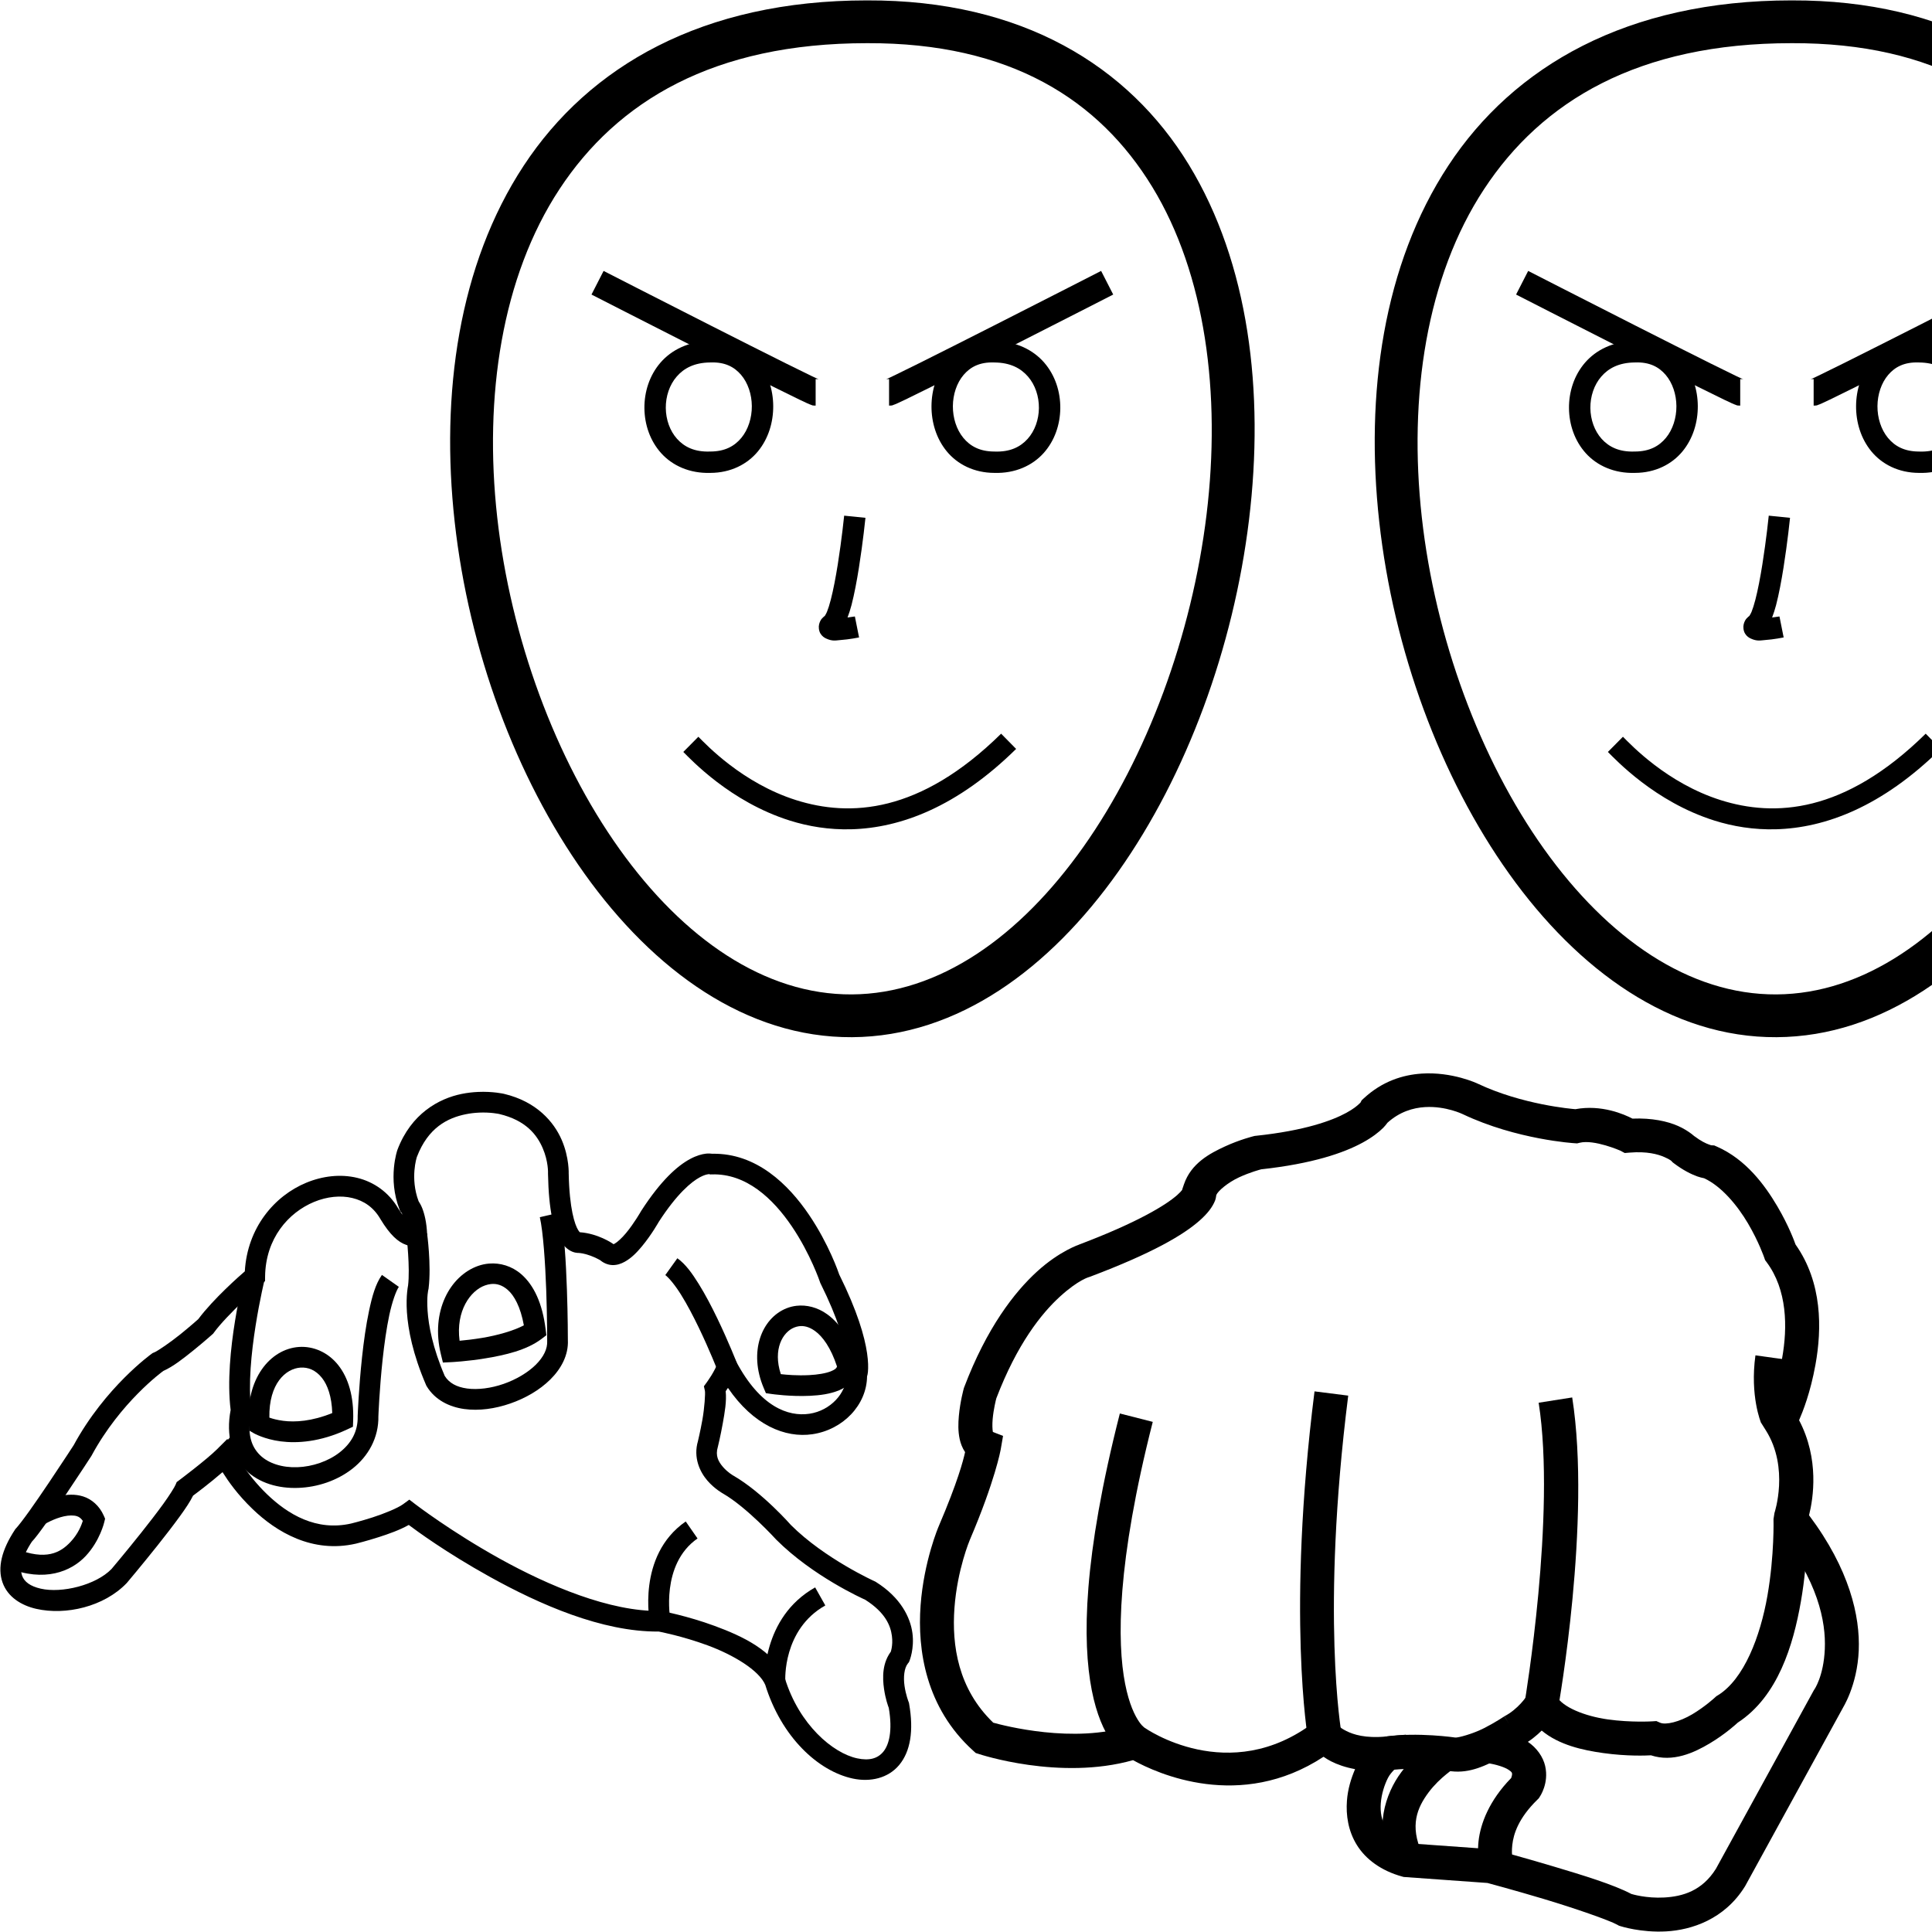 <?xml version="1.0" encoding="UTF-8" standalone="no"?>
<!-- Created with Inkscape (http://www.inkscape.org/) -->

<svg
   xmlns:dc="http://purl.org/dc/elements/1.1/"
   xmlns:cc="http://creativecommons.org/ns#"
   xmlns:rdf="http://www.w3.org/1999/02/22-rdf-syntax-ns#"
   xmlns:svg="http://www.w3.org/2000/svg"
   xmlns="http://www.w3.org/2000/svg"
   xmlns:sodipodi="http://sodipodi.sourceforge.net/DTD/sodipodi-0.dtd"
   xmlns:inkscape="http://www.inkscape.org/namespaces/inkscape"
   width="1000"
   height="1000"
   viewBox="0 0 1000 1000"
   version="1.1"
   id="svg1210"
   inkscape:version="0.92.4 (5da689c313, 2019-01-14)"
   sodipodi:docname="Pegar.svg">
  <defs
     id="defs1204" />
  <sodipodi:namedview
     id="base"
     pagecolor="#ffffff"
     bordercolor="#666666"
     borderopacity="1.0"
     inkscape:pageopacity="0.0"
     inkscape:pageshadow="2"
     inkscape:zoom="0.5"
     inkscape:cx="667.15498"
     inkscape:cy="616.46019"
     inkscape:document-units="px"
     inkscape:current-layer="layer1"
     showgrid="false"
     inkscape:window-width="681"
     inkscape:window-height="706"
     inkscape:window-x="-7"
     inkscape:window-y="0"
     inkscape:window-maximized="0"
     units="px" />
  <g
     inkscape:label="Camada 1"
     inkscape:groupmode="layer"
     id="layer1"
     transform="translate(0,-32.417)">
    <path
       style="color:#000000;font-style:normal;font-variant:normal;font-weight:normal;font-stretch:normal;font-size:medium;line-height:normal;font-family:sans-serif;font-variant-ligatures:normal;font-variant-position:normal;font-variant-caps:normal;font-variant-numeric:normal;font-variant-alternates:normal;font-feature-settings:normal;text-indent:0;text-align:start;text-decoration:none;text-decoration-line:none;text-decoration-style:solid;text-decoration-color:#000000;letter-spacing:normal;word-spacing:normal;text-transform:none;writing-mode:lr-tb;direction:ltr;text-orientation:mixed;dominant-baseline:auto;baseline-shift:baseline;text-anchor:start;white-space:normal;shape-padding:0;clip-rule:nonzero;display:inline;overflow:visible;visibility:visible;opacity:1;isolation:auto;mix-blend-mode:normal;color-interpolation:sRGB;color-interpolation-filters:linearRGB;solid-color:#000000;solid-opacity:1;vector-effect:none;fill:#000000;fill-opacity:1;fill-rule:nonzero;stroke:none;stroke-width:10.717;stroke-linecap:butt;stroke-linejoin:miter;stroke-miterlimit:4;stroke-dasharray:none;stroke-dashoffset:0;stroke-opacity:1;color-rendering:auto;image-rendering:auto;shape-rendering:auto;text-rendering:auto;enable-background:accumulate"
       d="m 247.365,597.607 c -2.607,0.117 -5.456,0.423 -8.418,1.025 -11.849,2.411 -26.131,10.22 -33.213,28.865 l -0.027,0.074 -0.025,0.072 c 0,0 -5.154,14.653 1.119,30.783 l 0.371,0.953 0.697,0.75 c 0,0 0.259,0.557 0.5,1.098 -0.71,-0.973 -1.429,-1.964 -2.244,-3.311 l 0.055,0.092 c -4.947,-8.554 -12.784,-13.898 -21.336,-15.947 -8.552,-2.05 -17.781,-0.996 -26.318,2.531 -16.458,6.8 -30.516,23.27 -31.805,45.871 -2.45,2.117 -16.166,14.107 -24.117,24.758 -0.155,0.138 -4.172,3.729 -9.213,7.793 -5.137,4.142 -11.736,8.695 -13.717,9.473 l -0.619,0.242 -0.539,0.387 c 0,0 -24.096,17.195 -40.512,47.564 l 0.217,-0.367 c 0,0 -6.029,9.305 -12.834,19.414 -3.402,5.055 -6.999,10.309 -10.107,14.668 -3.108,4.359 -5.923,7.986 -6.93,9.035 l -0.338,0.352 -0.27,0.406 c -6.905,10.461 -9.104,19.667 -6.445,27.266 2.658,7.598 9.779,11.948 17.424,13.691 15.291,3.487 35.086,-1.078 46.791,-13.256 l 0.119,-0.123 0.109,-0.129 c 0,0 7.602,-8.99 15.715,-19.189 4.057,-5.1 8.245,-10.503 11.715,-15.297 2.987,-4.128 5.219,-7.479 6.762,-10.588 1.151,-0.847 8.548,-6.352 15.252,-12.168 3.04,4.827 7.697,11.531 15.549,19.102 12.289,11.85 30.924,23.076 53.482,17.91 l 0.037,-0.008 0.035,-0.01 c 0,0 5.393,-1.312 11.803,-3.373 5.124,-1.647 10.77,-3.636 15.484,-6.287 3.84,2.88 19.02,14.11 41.861,26.793 25.696,14.268 58.219,28.653 87.512,28.379 0.37,0.07 12.212,2.329 25.256,7.135 13.249,4.881 26.759,12.884 29.969,20.625 l -0.174,-0.484 c 8.36,27.327 27.505,44.996 45.422,48.824 8.959,1.914 18.286,-0.105 24.053,-7.092 5.767,-6.987 7.539,-17.66 5.086,-31.607 l -0.094,-0.539 -0.201,-0.51 c 0,0 -1.422,-3.624 -2.078,-8.158 -0.656,-4.534 -0.209,-9.297 1.77,-11.715 l 0.494,-0.604 0.301,-0.719 c 0,0 2.591,-6.246 1.52,-14.344 -1.072,-8.097 -6.02,-18.369 -18.859,-26.447 l -0.324,-0.203 -0.348,-0.156 c 0,0 -25.961,-11.736 -43.357,-29.133 L 409.594,822 c 0,0 -14.924,-17.105 -29.986,-25.795 l -0.055,-0.031 -0.057,-0.031 c 0,0 -2.833,-1.59 -5.248,-4.387 -2.415,-2.797 -4.073,-5.841 -2.703,-10.406 l 0.039,-0.133 0.033,-0.137 c 0,0 1.35,-5.529 2.502,-12 0.992,-5.571 2.035,-11.297 1.498,-16.557 0.374,-0.536 0.589,-0.855 1.166,-1.742 13.155,19.313 29.664,26.06 43.719,23.988 15.853,-2.337 28.117,-15.138 28.287,-29.945 0.184,-0.722 0.342,-1.038 0.455,-2.352 0.191,-2.226 0.175,-5.395 -0.453,-9.686 -1.254,-8.561 -4.942,-21.595 -14.416,-40.701 -0.294,-0.874 -5.312,-15.677 -15.672,-30.949 -10.579,-15.595 -27.181,-31.984 -50.059,-31.535 -0.805,-0.109 -1.886,-0.201 -3.166,-0.062 -2.161,0.234 -4.985,0.995 -8.281,2.771 -6.592,3.553 -15.08,11.04 -25.262,26.787 l -0.092,0.141 -0.082,0.146 c 0,0 -3.551,6.262 -7.771,11.32 -2.11,2.529 -4.463,4.673 -5.838,5.428 -0.512,0.281 -0.588,0.26 -0.658,0.277 l -0.176,-0.176 -0.457,-0.301 c 0,0 -7.294,-5.014 -16.684,-5.701 h -0.012 c 0.07,0.044 -0.176,0.058 -0.936,-1.17 -1.69,-2.731 -4.509,-10.895 -4.871,-29.291 l -0.004,0.348 c 0,0 0.398,-8.402 -3.619,-17.686 -4.017,-9.284 -12.976,-19.847 -29.879,-23.842 l -0.014,-0.004 -0.012,-0.002 c 0,0 -5.646,-1.331 -13.467,-0.979 z m 0.381,10.705 c 6.185,-0.298 10.651,0.71 10.662,0.713 13.765,3.258 19.491,10.727 22.492,17.664 3.002,6.939 2.75,12.945 2.75,12.945 l -0.008,0.174 0.002,0.174 c 0.381,19.349 2.956,29.036 6.473,34.719 1.758,2.841 3.922,4.673 6.023,5.551 1.051,0.439 2.052,0.635 2.869,0.688 0.817,0.053 1.846,-0.111 1.846,-0.111 l -1.459,0.094 c 5.857,0.429 11.578,3.967 11.578,3.967 l -0.846,-0.688 c 1.803,1.803 4.415,2.953 6.855,3.018 2.44,0.065 4.535,-0.709 6.324,-1.691 3.579,-1.964 6.367,-4.909 8.91,-7.957 5.086,-6.096 8.889,-12.941 8.889,-12.941 l -0.172,0.287 c 9.54,-14.755 16.959,-20.808 21.346,-23.172 2.193,-1.182 3.627,-1.473 4.35,-1.551 0.312,-0.034 0.322,-0.056 0.305,-0.074 l 0.658,0.186 0.83,-0.025 c 17.841,-0.572 31.7,12.558 41.41,26.873 9.71,14.315 14.604,28.893 14.604,28.893 l 0.117,0.354 0.166,0.336 c 9.148,18.426 12.423,30.474 13.467,37.605 0.522,3.565 0.492,5.901 0.379,7.217 -0.113,1.316 -0.127,1.137 -0.127,1.137 l -0.338,0.902 -0.002,0.965 c -0.024,8.754 -8.132,17.981 -19.162,19.607 -11.03,1.626 -25.415,-3.63 -37.807,-26.85 l -6.17,-11.561 -3.697,12.572 c -0.348,1.182 -1.754,3.917 -3.057,6.008 -1.303,2.091 -2.439,3.648 -2.439,3.648 l -1.432,1.957 0.527,2.367 c 0.266,1.198 -0.212,8.807 -1.295,14.893 -1.083,6.085 -2.363,11.338 -2.363,11.338 l 0.074,-0.27 c -2.575,8.583 1.027,16.056 4.857,20.49 3.83,4.435 8.227,6.789 8.227,6.789 l -0.111,-0.062 c 12.284,7.087 27.338,23.639 27.338,23.639 l 0.104,0.117 0.109,0.109 c 18.834,18.834 44.475,30.392 46.027,31.084 10.436,6.616 13.117,13.396 13.816,18.684 0.703,5.313 -0.781,8.797 -0.781,8.797 l 0.795,-1.324 c -5.121,6.259 -4.936,14.119 -4.08,20.037 0.745,5.15 2.072,8.776 2.451,9.779 2.056,11.973 0.099,19.135 -2.824,22.678 -2.946,3.57 -7.284,4.772 -13.547,3.434 -12.526,-2.676 -30.049,-17.406 -37.414,-41.48 l -0.076,-0.246 -0.098,-0.238 c -5.731,-13.821 -21.934,-21.334 -36.164,-26.576 -14.23,-5.243 -27.227,-7.666 -27.227,-7.666 l -0.539,-0.102 -0.551,0.01 c -25.711,0.49 -57.751,-13.074 -82.953,-27.068 -25.202,-13.994 -43.58,-28.096 -43.58,-28.096 l -3.189,-2.449 -3.242,2.379 c -2.73,2.002 -9.812,4.895 -15.818,6.826 -5.979,1.922 -10.962,3.139 -11.008,3.15 -18.041,4.121 -32.737,-4.679 -43.629,-15.182 -10.896,-10.507 -17.09,-22.164 -17.09,-22.164 l -3.391,-6.422 -5.137,5.135 c -5.574,5.574 -19.91,16.312 -19.91,16.312 l -1.189,0.881 -0.568,1.363 c -0.512,1.228 -3.091,5.407 -6.4,9.98 -3.31,4.573 -7.422,9.884 -11.418,14.908 -7.91,9.944 -15.197,18.565 -15.35,18.746 -8.108,8.366 -25.761,12.651 -36.615,10.176 -5.441,-1.241 -8.57,-3.585 -9.689,-6.783 -1.119,-3.198 -0.624,-8.891 5.271,-17.822 l -0.605,0.76 c 2.148,-2.238 4.723,-5.745 7.926,-10.236 3.203,-4.491 6.837,-9.802 10.271,-14.904 6.869,-10.204 12.936,-19.57 12.936,-19.57 l 0.117,-0.18 0.1,-0.186 c 14.934,-27.629 36.541,-43.364 37.125,-43.787 5.106,-2.261 10.497,-6.549 15.563,-10.633 5.381,-4.338 9.805,-8.295 9.805,-8.295 l 0.43,-0.383 0.338,-0.467 c 6.759,-9.323 24.68,-25.129 24.68,-25.129 l 1.814,-1.574 0.031,-2.402 c 0.262,-19.669 12.012,-33.077 25.402,-38.609 6.695,-2.766 13.72,-3.454 19.729,-2.014 6.009,1.44 11.043,4.816 14.557,10.891 l 0.025,0.047 0.029,0.045 c 4.882,8.067 9.077,11.854 13.359,13.311 2.141,0.728 4.253,0.711 5.816,0.309 1.563,-0.402 3.006,-1.471 3.006,-1.471 l 2.078,-1.705 -0.125,-2.686 c -0.287,-6.165 -1.378,-10.512 -2.537,-13.451 -0.6,-1.522 -1.314,-2.747 -1.887,-3.617 -4.503,-12.012 -0.939,-22.759 -0.879,-22.936 5.808,-15.205 15.944,-20.183 25.295,-22.086 2.343,-0.477 4.598,-0.723 6.662,-0.822 z"
       id="path2267"
       inkscape:connector-curvature="0" />
    <path
       style="color:#000000;font-style:normal;font-variant:normal;font-weight:normal;font-stretch:normal;font-size:medium;line-height:normal;font-family:sans-serif;font-variant-ligatures:normal;font-variant-position:normal;font-variant-caps:normal;font-variant-numeric:normal;font-variant-alternates:normal;font-feature-settings:normal;text-indent:0;text-align:start;text-decoration:none;text-decoration-line:none;text-decoration-style:solid;text-decoration-color:#000000;letter-spacing:normal;word-spacing:normal;text-transform:none;writing-mode:lr-tb;direction:ltr;text-orientation:mixed;dominant-baseline:auto;baseline-shift:baseline;text-anchor:start;white-space:normal;shape-padding:0;clip-rule:nonzero;display:inline;overflow:visible;visibility:visible;opacity:1;isolation:auto;mix-blend-mode:normal;color-interpolation:sRGB;color-interpolation-filters:linearRGB;solid-color:#000000;solid-opacity:1;vector-effect:none;fill:#000000;fill-opacity:1;fill-rule:nonzero;stroke:none;stroke-width:10.717;stroke-linecap:butt;stroke-linejoin:miter;stroke-miterlimit:4;stroke-dasharray:none;stroke-dashoffset:0;stroke-opacity:1;color-rendering:auto;image-rendering:auto;shape-rendering:auto;text-rendering:auto;enable-background:accumulate"
       d="m 350.604,683.686 -6.248,8.709 c 1.794,1.287 5.081,5.23 8.197,10.232 3.117,5.003 6.291,11.07 9.098,16.895 5.614,11.648 9.762,22.268 9.762,22.268 l 9.984,-3.896 c 0,0 -4.268,-10.942 -10.092,-23.025 -2.912,-6.042 -6.213,-12.383 -9.654,-17.906 -3.441,-5.523 -6.793,-10.224 -11.047,-13.275 z"
       id="path2269"
       inkscape:connector-curvature="0" />
    <path
       style="color:#000000;font-style:normal;font-variant:normal;font-weight:normal;font-stretch:normal;font-size:medium;line-height:normal;font-family:sans-serif;font-variant-ligatures:normal;font-variant-position:normal;font-variant-caps:normal;font-variant-numeric:normal;font-variant-alternates:normal;font-feature-settings:normal;text-indent:0;text-align:start;text-decoration:none;text-decoration-line:none;text-decoration-style:solid;text-decoration-color:#000000;letter-spacing:normal;word-spacing:normal;text-transform:none;writing-mode:lr-tb;direction:ltr;text-orientation:mixed;dominant-baseline:auto;baseline-shift:baseline;text-anchor:start;white-space:normal;shape-padding:0;clip-rule:nonzero;display:inline;overflow:visible;visibility:visible;opacity:1;isolation:auto;mix-blend-mode:normal;color-interpolation:sRGB;color-interpolation-filters:linearRGB;solid-color:#000000;solid-opacity:1;vector-effect:none;fill:#000000;fill-opacity:1;fill-rule:nonzero;stroke:none;stroke-width:10.717;stroke-linecap:butt;stroke-linejoin:miter;stroke-miterlimit:4;stroke-dasharray:none;stroke-dashoffset:0;stroke-opacity:1;color-rendering:auto;image-rendering:auto;shape-rendering:auto;text-rendering:auto;enable-background:accumulate"
       d="m 289.855,660.014 -10.443,2.41 c 1.726,7.478 2.829,23.87 3.318,37.865 0.489,13.995 0.488,25.879 0.488,25.879 v 0.137 l 0.008,0.137 c 0.209,4.073 -1.807,8.306 -5.924,12.377 -4.117,4.07 -10.197,7.667 -16.682,9.914 -6.485,2.247 -13.362,3.132 -18.883,2.367 -5.408,-0.749 -9.22,-2.824 -11.518,-6.457 -6.317,-14.752 -8.392,-26.16 -8.904,-33.758 -0.518,-7.677 0.406,-11.01 0.406,-11.01 l 0.084,-0.33 0.041,-0.338 c 1.476,-12.107 -0.793,-28.42 -0.793,-28.42 l -10.629,1.373 c 0,0 1.936,16.293 0.783,25.748 l 0.125,-0.668 c 0,0 -1.311,5.476 -0.711,14.365 0.6,8.889 2.99,21.672 9.928,37.725 l 0.145,0.332 0.188,0.311 c 4.239,7.022 11.658,10.672 19.385,11.742 7.727,1.07 16.045,-0.147 23.861,-2.855 7.817,-2.708 15.145,-6.919 20.709,-12.42 5.564,-5.501 9.499,-12.603 9.092,-20.545 -5e-5,-0.247 0.001,-11.92 -0.49,-25.979 -0.497,-14.207 -1.365,-30.289 -3.584,-39.902 z"
       id="path2271"
       inkscape:connector-curvature="0" />
    <path
       style="color:#000000;font-style:normal;font-variant:normal;font-weight:normal;font-stretch:normal;font-size:medium;line-height:normal;font-family:sans-serif;font-variant-ligatures:normal;font-variant-position:normal;font-variant-caps:normal;font-variant-numeric:normal;font-variant-alternates:normal;font-feature-settings:normal;text-indent:0;text-align:start;text-decoration:none;text-decoration-line:none;text-decoration-style:solid;text-decoration-color:#000000;letter-spacing:normal;word-spacing:normal;text-transform:none;writing-mode:lr-tb;direction:ltr;text-orientation:mixed;dominant-baseline:auto;baseline-shift:baseline;text-anchor:start;white-space:normal;shape-padding:0;clip-rule:nonzero;display:inline;overflow:visible;visibility:visible;opacity:1;isolation:auto;mix-blend-mode:normal;color-interpolation:sRGB;color-interpolation-filters:linearRGB;solid-color:#000000;solid-opacity:1;vector-effect:none;fill:#000000;fill-opacity:1;fill-rule:nonzero;stroke:none;stroke-width:10.717;stroke-linecap:butt;stroke-linejoin:miter;stroke-miterlimit:4;stroke-dasharray:none;stroke-dashoffset:0;stroke-opacity:1;color-rendering:auto;image-rendering:auto;shape-rendering:auto;text-rendering:auto;enable-background:accumulate"
       d="m 126.666,691.713 c 0,0 -10.902,41.334 -7.287,70.498 -2.526,13.323 0.723,24.171 7.682,31.008 7.107,6.983 17.215,9.686 27.238,9.334 10.023,-0.352 20.212,-3.726 28.178,-9.992 7.966,-6.266 13.647,-15.824 13.377,-27.338 l -0.002,0.324 c 0,0 0.522,-13.979 2.207,-29.566 0.843,-7.794 1.98,-15.979 3.447,-22.877 1.467,-6.898 3.54,-12.631 4.938,-14.611 l -8.754,-6.18 c -3.336,4.725 -5.076,11.088 -6.666,18.562 -1.59,7.474 -2.753,15.937 -3.619,23.953 -1.733,16.033 -2.262,30.32 -2.262,30.32 l -0.008,0.162 0.004,0.162 c 0.187,7.985 -3.406,14.039 -9.289,18.666 -5.883,4.627 -14.113,7.429 -21.926,7.703 -7.812,0.274 -14.955,-1.947 -19.352,-6.268 -4.397,-4.32 -6.877,-10.857 -4.566,-22.035 l 0.186,-0.896 -0.123,-0.908 c -3.393,-24.962 6.982,-67.377 6.982,-67.377 z"
       id="path2273"
       inkscape:connector-curvature="0" />
    <path
       style="color:#000000;font-style:normal;font-variant:normal;font-weight:normal;font-stretch:normal;font-size:medium;line-height:normal;font-family:sans-serif;font-variant-ligatures:normal;font-variant-position:normal;font-variant-caps:normal;font-variant-numeric:normal;font-variant-alternates:normal;font-feature-settings:normal;text-indent:0;text-align:start;text-decoration:none;text-decoration-line:none;text-decoration-style:solid;text-decoration-color:#000000;letter-spacing:normal;word-spacing:normal;text-transform:none;writing-mode:lr-tb;direction:ltr;text-orientation:mixed;dominant-baseline:auto;baseline-shift:baseline;text-anchor:start;white-space:normal;shape-padding:0;clip-rule:nonzero;display:inline;overflow:visible;visibility:visible;opacity:1;isolation:auto;mix-blend-mode:normal;color-interpolation:sRGB;color-interpolation-filters:linearRGB;solid-color:#000000;solid-opacity:1;vector-effect:none;fill:#000000;fill-opacity:1;fill-rule:nonzero;stroke:none;stroke-width:10.717;stroke-linecap:butt;stroke-linejoin:miter;stroke-miterlimit:4;stroke-dasharray:none;stroke-dashoffset:0;stroke-opacity:1;color-rendering:auto;image-rendering:auto;shape-rendering:auto;text-rendering:auto;enable-background:accumulate"
       d="m 36.736,806.072 c -2.054,0.021 -4.034,0.312 -5.879,0.715 -7.379,1.612 -13.291,5.334 -13.291,5.334 l 5.6,9.137 c 0,0 4.867,-2.884 9.979,-4 2.556,-0.558 5,-0.595 6.684,-0.062 1.222,0.386 2.152,1.164 3.033,2.434 -0.694,2.147 -2.316,6.591 -6.379,10.906 -5.198,5.521 -12.621,9.819 -28.307,3.473 l -4.02,9.934 c 18.761,7.59 32.64,1.894 40.129,-6.061 7.489,-7.955 9.689,-17.639 9.689,-17.639 l 0.422,-1.758 -0.729,-1.654 c -2.242,-5.087 -6.327,-8.5 -10.609,-9.854 -2.141,-0.677 -4.269,-0.925 -6.322,-0.904 z"
       id="path2275"
       inkscape:connector-curvature="0" />
    <path
       style="color:#000000;font-style:normal;font-variant:normal;font-weight:normal;font-stretch:normal;font-size:medium;line-height:normal;font-family:sans-serif;font-variant-ligatures:normal;font-variant-position:normal;font-variant-caps:normal;font-variant-numeric:normal;font-variant-alternates:normal;font-feature-settings:normal;text-indent:0;text-align:start;text-decoration:none;text-decoration-line:none;text-decoration-style:solid;text-decoration-color:#000000;letter-spacing:normal;word-spacing:normal;text-transform:none;writing-mode:lr-tb;direction:ltr;text-orientation:mixed;dominant-baseline:auto;baseline-shift:baseline;text-anchor:start;white-space:normal;shape-padding:0;clip-rule:nonzero;display:inline;overflow:visible;visibility:visible;opacity:1;isolation:auto;mix-blend-mode:normal;color-interpolation:sRGB;color-interpolation-filters:linearRGB;solid-color:#000000;solid-opacity:1;vector-effect:none;fill:#000000;fill-opacity:1;fill-rule:nonzero;stroke:none;stroke-width:10.717;stroke-linecap:butt;stroke-linejoin:miter;stroke-miterlimit:4;stroke-dasharray:none;stroke-dashoffset:0;stroke-opacity:1;color-rendering:auto;image-rendering:auto;shape-rendering:auto;text-rendering:auto;enable-background:accumulate"
       d="m 154.746,729.598 c -14.923,1.03 -27.797,16.574 -25.971,40.471 l 0.213,2.795 2.418,1.418 c 0,0 5.399,3.087 13.855,4.18 8.457,1.093 20.429,0.386 34.451,-6.178 l 2.971,-1.391 0.113,-3.277 c 0.428,-12.37 -2.497,-22.023 -7.73,-28.627 -5.234,-6.604 -12.859,-9.905 -20.32,-9.391 z m 0.738,10.691 c 3.986,-0.275 7.919,1.236 11.184,5.355 2.877,3.631 5.05,9.647 5.307,18.168 -10.648,4.326 -19.302,4.8 -25.34,4.02 -3.223,-0.417 -5.589,-1.083 -7.209,-1.662 -0.317,-17.674 8.528,-25.361 16.059,-25.881 z"
       id="path2277"
       inkscape:connector-curvature="0" />
    <path
       style="color:#000000;font-style:normal;font-variant:normal;font-weight:normal;font-stretch:normal;font-size:medium;line-height:normal;font-family:sans-serif;font-variant-ligatures:normal;font-variant-position:normal;font-variant-caps:normal;font-variant-numeric:normal;font-variant-alternates:normal;font-feature-settings:normal;text-indent:0;text-align:start;text-decoration:none;text-decoration-line:none;text-decoration-style:solid;text-decoration-color:#000000;letter-spacing:normal;word-spacing:normal;text-transform:none;writing-mode:lr-tb;direction:ltr;text-orientation:mixed;dominant-baseline:auto;baseline-shift:baseline;text-anchor:start;white-space:normal;shape-padding:0;clip-rule:nonzero;display:inline;overflow:visible;visibility:visible;opacity:1;isolation:auto;mix-blend-mode:normal;color-interpolation:sRGB;color-interpolation-filters:linearRGB;solid-color:#000000;solid-opacity:1;vector-effect:none;fill:#000000;fill-opacity:1;fill-rule:nonzero;stroke:none;stroke-width:10.717;stroke-linecap:butt;stroke-linejoin:miter;stroke-miterlimit:4;stroke-dasharray:none;stroke-dashoffset:0;stroke-opacity:1;color-rendering:auto;image-rendering:auto;shape-rendering:auto;text-rendering:auto;enable-background:accumulate"
       d="m 253.113,686.443 c -1.925,0.159 -3.821,0.564 -5.639,1.205 -14.54,5.127 -24.699,23.514 -19.271,45.725 l 1.047,4.291 4.412,-0.211 c 0,0 8.095,-0.381 17.801,-1.994 9.706,-1.614 21.046,-4.097 28.885,-10.064 l 2.449,-1.863 -0.377,-3.055 c -1.653,-13.441 -6.113,-22.902 -12.625,-28.545 -4.884,-4.232 -10.908,-5.967 -16.682,-5.488 z m 0.959,10.596 c 2.99,-0.334 5.86,0.527 8.705,2.992 3.386,2.934 6.662,8.855 8.371,18.373 -5.29,2.829 -13.789,5.21 -21.443,6.482 -4.66,0.775 -8.79,1.231 -11.82,1.506 -2.055,-15.47 5.647,-25.989 13.154,-28.637 1.027,-0.362 2.037,-0.605 3.033,-0.717 z"
       id="path2279"
       inkscape:connector-curvature="0" />
    <path
       style="color:#000000;font-style:normal;font-variant:normal;font-weight:normal;font-stretch:normal;font-size:medium;line-height:normal;font-family:sans-serif;font-variant-ligatures:normal;font-variant-position:normal;font-variant-caps:normal;font-variant-numeric:normal;font-variant-alternates:normal;font-feature-settings:normal;text-indent:0;text-align:start;text-decoration:none;text-decoration-line:none;text-decoration-style:solid;text-decoration-color:#000000;letter-spacing:normal;word-spacing:normal;text-transform:none;writing-mode:lr-tb;direction:ltr;text-orientation:mixed;dominant-baseline:auto;baseline-shift:baseline;text-anchor:start;white-space:normal;shape-padding:0;clip-rule:nonzero;display:inline;overflow:visible;visibility:visible;opacity:1;isolation:auto;mix-blend-mode:normal;color-interpolation:sRGB;color-interpolation-filters:linearRGB;solid-color:#000000;solid-opacity:1;vector-effect:none;fill:#000000;fill-opacity:1;fill-rule:nonzero;stroke:none;stroke-width:10.717;stroke-linecap:butt;stroke-linejoin:miter;stroke-miterlimit:4;stroke-dasharray:none;stroke-dashoffset:0;stroke-opacity:1;color-rendering:auto;image-rendering:auto;shape-rendering:auto;text-rendering:auto;enable-background:accumulate"
       d="m 412.234,708.297 c -1.759,0.204 -3.471,0.631 -5.098,1.277 -13.012,5.174 -19.726,22.592 -11.881,41.16 l 1.178,2.787 2.994,0.432 c 0,0 9.693,1.43 19.875,0.932 5.091,-0.249 10.344,-0.908 15.029,-2.857 4.685,-1.949 9.339,-6.081 9.871,-12.01 l 0.094,-1.033 -0.301,-0.994 c -3.683,-12.202 -9.182,-20.509 -15.82,-25.301 -4.979,-3.594 -10.665,-5.004 -15.941,-4.393 z m 1.318,10.574 c 2.529,-0.351 5.282,0.294 8.35,2.508 3.897,2.813 8.162,8.62 11.338,18.355 -0.284,0.859 -0.896,1.515 -3.023,2.4 -2.689,1.119 -7.022,1.831 -11.438,2.047 -6.311,0.309 -11.492,-0.162 -14.627,-0.506 -4.232,-12.915 1.012,-21.784 6.943,-24.143 0.796,-0.317 1.614,-0.545 2.457,-0.662 z"
       id="path2281"
       inkscape:connector-curvature="0" />
    <path
       style="color:#000000;font-style:normal;font-variant:normal;font-weight:normal;font-stretch:normal;font-size:medium;line-height:normal;font-family:sans-serif;font-variant-ligatures:normal;font-variant-position:normal;font-variant-caps:normal;font-variant-numeric:normal;font-variant-alternates:normal;font-feature-settings:normal;text-indent:0;text-align:start;text-decoration:none;text-decoration-line:none;text-decoration-style:solid;text-decoration-color:#000000;letter-spacing:normal;word-spacing:normal;text-transform:none;writing-mode:lr-tb;direction:ltr;text-orientation:mixed;dominant-baseline:auto;baseline-shift:baseline;text-anchor:start;white-space:normal;shape-padding:0;clip-rule:nonzero;display:inline;overflow:visible;visibility:visible;opacity:1;isolation:auto;mix-blend-mode:normal;color-interpolation:sRGB;color-interpolation-filters:linearRGB;solid-color:#000000;solid-opacity:1;vector-effect:none;fill:#000000;fill-opacity:1;fill-rule:nonzero;stroke:none;stroke-width:10.717;stroke-linecap:butt;stroke-linejoin:miter;stroke-miterlimit:4;stroke-dasharray:none;stroke-dashoffset:0;stroke-opacity:1;color-rendering:auto;image-rendering:auto;shape-rendering:auto;text-rendering:auto;enable-background:accumulate"
       d="m 421.92,854.055 c -27.992,15.758 -26.148,48.855 -26.148,48.855 l 10.699,-0.602 c 0,0 -1.504,-26.412 20.707,-38.916 z"
       id="path2283"
       inkscape:connector-curvature="0" />
    <path
       style="color:#000000;font-style:normal;font-variant:normal;font-weight:normal;font-stretch:normal;font-size:medium;line-height:normal;font-family:sans-serif;font-variant-ligatures:normal;font-variant-position:normal;font-variant-caps:normal;font-variant-numeric:normal;font-variant-alternates:normal;font-feature-settings:normal;text-indent:0;text-align:start;text-decoration:none;text-decoration-line:none;text-decoration-style:solid;text-decoration-color:#000000;letter-spacing:normal;word-spacing:normal;text-transform:none;writing-mode:lr-tb;direction:ltr;text-orientation:mixed;dominant-baseline:auto;baseline-shift:baseline;text-anchor:start;white-space:normal;shape-padding:0;clip-rule:nonzero;display:inline;overflow:visible;visibility:visible;opacity:1;isolation:auto;mix-blend-mode:normal;color-interpolation:sRGB;color-interpolation-filters:linearRGB;solid-color:#000000;solid-opacity:1;vector-effect:none;fill:#000000;fill-opacity:1;fill-rule:nonzero;stroke:none;stroke-width:10.717;stroke-linecap:butt;stroke-linejoin:miter;stroke-miterlimit:4;stroke-dasharray:none;stroke-dashoffset:0;stroke-opacity:1;color-rendering:auto;image-rendering:auto;shape-rendering:auto;text-rendering:auto;enable-background:accumulate"
       d="m 354.93,819.924 c -25.662,17.815 -18.494,52.689 -18.494,52.689 l 10.518,-2.064 c 0,0 -5.247,-28.4 14.088,-41.822 z"
       id="path2285"
       inkscape:connector-curvature="0" />
    <path
       style="color:#000000;font-style:normal;font-variant:normal;font-weight:normal;font-stretch:normal;font-size:medium;line-height:normal;font-family:sans-serif;font-variant-ligatures:normal;font-variant-position:normal;font-variant-caps:normal;font-variant-numeric:normal;font-variant-alternates:normal;font-feature-settings:normal;text-indent:0;text-align:start;text-decoration:none;text-decoration-line:none;text-decoration-style:solid;text-decoration-color:#000000;letter-spacing:normal;word-spacing:normal;text-transform:none;writing-mode:lr-tb;direction:ltr;text-orientation:mixed;dominant-baseline:auto;baseline-shift:baseline;text-anchor:start;white-space:normal;shape-padding:0;clip-rule:nonzero;display:inline;overflow:visible;visibility:visible;opacity:1;isolation:auto;mix-blend-mode:normal;color-interpolation:sRGB;color-interpolation-filters:linearRGB;solid-color:#000000;solid-opacity:1;vector-effect:none;fill:#000000;fill-opacity:1;fill-rule:nonzero;stroke:none;stroke-width:10.717;stroke-linecap:butt;stroke-linejoin:miter;stroke-miterlimit:4;stroke-dasharray:none;stroke-dashoffset:0;stroke-opacity:1;color-rendering:auto;image-rendering:auto;shape-rendering:auto;text-rendering:auto;enable-background:accumulate"
       d="m 119.549,775.908 c 0.225,-0.539 -1.485,1.827 -3.156,3.293 -1.671,1.466 -3.211,2.594 -3.211,2.594 l 6.324,8.652 c 0,0 1.877,-1.368 3.953,-3.189 2.076,-1.821 4.443,-3.532 5.982,-7.227 z"
       id="path2289"
       inkscape:connector-curvature="0" />
    <path
       style="color:#000000;font-style:normal;font-variant:normal;font-weight:normal;font-stretch:normal;font-size:medium;line-height:normal;font-family:sans-serif;font-variant-ligatures:normal;font-variant-position:normal;font-variant-caps:normal;font-variant-numeric:normal;font-variant-alternates:normal;font-feature-settings:normal;text-indent:0;text-align:start;text-decoration:none;text-decoration-line:none;text-decoration-style:solid;text-decoration-color:#000000;letter-spacing:normal;word-spacing:normal;text-transform:none;writing-mode:lr-tb;direction:ltr;text-orientation:mixed;dominant-baseline:auto;baseline-shift:baseline;text-anchor:start;white-space:normal;shape-padding:0;clip-rule:nonzero;display:inline;overflow:visible;visibility:visible;opacity:1;isolation:auto;mix-blend-mode:normal;color-interpolation:sRGB;color-interpolation-filters:linearRGB;solid-color:#000000;solid-opacity:1;vector-effect:none;fill:#000000;fill-opacity:1;fill-rule:nonzero;stroke:none;stroke-width:22.145;stroke-linecap:butt;stroke-linejoin:miter;stroke-miterlimit:4;stroke-dasharray:none;stroke-dashoffset:0;stroke-opacity:1;color-rendering:auto;image-rendering:auto;shape-rendering:auto;text-rendering:auto;enable-background:accumulate"
       d="m 448.787,32.621 c -85.338,-0.025 -143.962,34.239 -177.682,85.496 -33.722,51.261 -43.132,118.196 -35.762,184.453 7.37,66.257 31.554,132.128 67.256,182.152 35.702,50.024 83.769,84.871 138.441,84.545 54.647,-0.326 102.321,-35.539 137.812,-85.732 35.491,-50.193 59.627,-116.037 67.643,-182.129 C 654.512,235.314 646.483,168.73 615.342,117.672 584.203,66.619 529.027,32.333 448.787,32.621 Z m 0.012,22.145 h 0.023 0.021 c 74.108,-0.273 120.073,29.319 147.592,74.437 27.518,45.118 35.66,107.01 28.076,169.537 -7.583,62.527 -30.814,125.445 -63.74,172.01 -32.926,46.565 -74.717,76.104 -119.863,76.373 -45.121,0.269 -87.204,-28.914 -120.285,-75.266 -33.081,-46.352 -56.314,-109.204 -63.27,-171.736 -6.956,-62.532 2.397,-124.452 32.252,-169.834 29.855,-45.382 79.615,-75.55 159.193,-75.521 z"
       id="path10-9-5"
       inkscape:connector-curvature="0" />
    <path
       style="color:#000000;font-style:normal;font-variant:normal;font-weight:normal;font-stretch:normal;font-size:medium;line-height:normal;font-family:sans-serif;font-variant-ligatures:normal;font-variant-position:normal;font-variant-caps:normal;font-variant-numeric:normal;font-variant-alternates:normal;font-feature-settings:normal;text-indent:0;text-align:start;text-decoration:none;text-decoration-line:none;text-decoration-style:solid;text-decoration-color:#000000;letter-spacing:normal;word-spacing:normal;text-transform:none;writing-mode:lr-tb;direction:ltr;text-orientation:mixed;dominant-baseline:auto;baseline-shift:baseline;text-anchor:start;white-space:normal;shape-padding:0;clip-rule:nonzero;display:inline;overflow:visible;visibility:visible;opacity:1;isolation:auto;mix-blend-mode:normal;color-interpolation:sRGB;color-interpolation-filters:linearRGB;solid-color:#000000;solid-opacity:1;vector-effect:none;fill:#000000;fill-opacity:1;fill-rule:nonzero;stroke:none;stroke-width:11.072;stroke-linecap:butt;stroke-linejoin:miter;stroke-miterlimit:4;stroke-dasharray:none;stroke-dashoffset:0;stroke-opacity:1;color-rendering:auto;image-rendering:auto;shape-rendering:auto;text-rendering:auto;enable-background:accumulate"
       d="m 436.939,299.324 c 0,0 -1.249,12.324 -3.314,25.27 -1.033,6.473 -2.276,13.102 -3.613,18.252 -0.669,2.575 -1.369,4.786 -1.996,6.311 -0.627,1.525 -1.437,2.323 -0.855,1.838 -1.225,1.021 -2.522,1.873 -3.201,4.588 -0.339,1.357 -0.146,3.379 0.721,4.791 0.867,1.412 1.994,2.103 2.846,2.504 3.408,1.604 5.158,0.988 7.475,0.828 4.634,-0.32 9.652,-1.352 9.652,-1.352 l -2.172,-10.857 c 0,0 -2.366,0.302 -3.799,0.537 0.735,-1.969 1.429,-4.025 2.047,-6.406 1.494,-5.755 2.768,-12.618 3.832,-19.287 2.129,-13.339 3.396,-25.902 3.396,-25.902 z"
       id="path971-8"
       inkscape:connector-curvature="0" />
    <path
       style="color:#000000;font-style:normal;font-variant:normal;font-weight:normal;font-stretch:normal;font-size:medium;line-height:normal;font-family:sans-serif;font-variant-ligatures:normal;font-variant-position:normal;font-variant-caps:normal;font-variant-numeric:normal;font-variant-alternates:normal;font-feature-settings:normal;text-indent:0;text-align:start;text-decoration:none;text-decoration-line:none;text-decoration-style:solid;text-decoration-color:#000000;letter-spacing:normal;word-spacing:normal;text-transform:none;writing-mode:lr-tb;direction:ltr;text-orientation:mixed;dominant-baseline:auto;baseline-shift:baseline;text-anchor:start;white-space:normal;shape-padding:0;clip-rule:nonzero;display:inline;overflow:visible;visibility:visible;opacity:1;isolation:auto;mix-blend-mode:normal;color-interpolation:sRGB;color-interpolation-filters:linearRGB;solid-color:#000000;solid-opacity:1;vector-effect:none;fill:#000000;fill-opacity:1;fill-rule:nonzero;stroke:none;stroke-width:17.578;stroke-linecap:butt;stroke-linejoin:miter;stroke-miterlimit:4;stroke-dasharray:none;stroke-dashoffset:0;stroke-opacity:1;color-rendering:auto;image-rendering:auto;shape-rendering:auto;text-rendering:auto;enable-background:accumulate"
       d="m 735.76,588.117 c -9.608,0.642 -20.281,3.922 -29.844,12.771 l -1.119,1.035 -0.705,1.35 c 0,0 0.438,-0.528 -0.543,0.447 -0.981,0.975 -2.98,2.673 -6.654,4.68 -7.349,4.013 -21.45,9.224 -46.857,11.908 l -0.598,0.062 -0.586,0.145 c 0,0 -7.069,1.724 -14.844,5.312 -7.775,3.588 -17.484,8.67 -21.205,19.617 l -0.916,2.693 0.041,0.135 c -0.49,0.629 -1.286,1.538 -2.645,2.734 -5.585,4.92 -19.809,13.921 -51.18,25.766 l 0.598,-0.201 c 0,0 -10.208,3.295 -21.947,14.008 -11.739,10.713 -26.012,29.114 -37.678,59.832 l -0.15,0.396 -0.111,0.41 c 0,0 -1.849,6.634 -2.52,14.141 -0.335,3.753 -0.468,7.769 0.443,12.002 0.449,2.085 1.324,4.497 2.785,6.682 -1,4.464 -3.693,15.087 -13.688,38.465 0,0 -7.639,17.773 -9.342,40.877 -1.703,23.104 2.683,52.922 27.119,75.1 l 1.426,1.293 1.838,0.58 c 0,0 41.649,13.855 79.582,3.119 12.399,6.881 55.463,26.583 98.604,-1.756 1.152,0.795 2.384,1.597 3.812,2.322 3.305,1.678 7.476,3.168 12.508,4.084 -2.085,4.884 -3.768,10.316 -4.215,16.357 -0.55,7.437 0.619,15.676 5.203,23.01 4.584,7.334 12.549,13.226 23.328,16.211 l 0.844,0.232 43.361,3.109 c 0.677,0.181 13.737,3.678 29.051,8.254 15.705,4.693 34.008,11.029 38.191,13.393 l 0.781,0.441 0.855,0.275 c 0,0 10.528,3.432 23.631,2.699 13.103,-0.732 30.143,-6.203 40.721,-23.199 l 0.129,-0.205 50.795,-92.617 -0.428,0.701 c 0,0 7.681,-11.705 8.451,-30.113 0.738,-17.623 -4.729,-41.978 -25.725,-69.953 2.184,-8.714 5.42,-29.1 -5.156,-49.191 2.017,-4.695 5.866,-14.289 8.488,-28.805 3.34,-18.488 3.621,-42.41 -10.328,-62.162 -0.534,-1.511 -3.473,-9.666 -9.443,-19.805 -6.546,-11.116 -16.316,-24.265 -31.176,-30.816 l -1.459,-0.643 -1.59,-0.09 c 0,0 0.308,0.129 -1.207,-0.416 -1.515,-0.545 -4.083,-1.721 -7.486,-4.293 l 1.15,1.039 c 0,0 -3.713,-3.757 -9.656,-6.352 -5.427,-2.369 -13.359,-4.183 -23.547,-3.773 -4.175,-2.197 -16.002,-7.4 -29.516,-4.883 -1.876,-0.147 -27.555,-2.309 -50.676,-13.262 l 0.065,0.029 c 0,0 -13.05,-6.254 -29.062,-5.184 z m 1.965,17.32 c 10.692,-0.603 19.445,3.688 19.445,3.688 l 0.031,0.016 0.031,0.016 c 27.886,13.21 57.729,14.988 57.729,14.988 l 1.354,0.088 1.318,-0.324 c 7.515,-1.848 21.027,4.078 21.027,4.078 l 2.287,1.227 L 843.535,629 c 8.935,-0.733 14.574,0.835 17.928,2.299 3.354,1.464 3.793,2.188 3.793,2.188 l 0.527,0.57 0.621,0.469 c 4.762,3.599 8.941,5.66 12.133,6.809 1.313,0.472 2.474,0.722 3.521,0.941 8.99,4.154 17.206,14.047 22.715,23.402 5.594,9.5 8.393,17.674 8.393,17.674 l 0.445,1.305 0.824,1.105 c 10.595,14.223 10.916,33.458 7.957,49.84 -2.959,16.382 -8.842,28.771 -8.842,28.771 l -2.08,4.365 2.572,4.094 c 12.218,19.448 4.416,42.711 4.416,42.711 l -0.494,3.182 1.895,5.197 c 21.257,26.834 25.256,47.826 24.662,62.02 -0.594,14.193 -5.443,20.992 -5.443,20.992 l -0.23,0.34 -50.697,92.436 c -7.145,11.407 -17.175,14.316 -26.715,14.85 -9.353,0.523 -16.718,-1.732 -17.053,-1.836 -9.319,-4.904 -25.096,-9.692 -40.393,-14.264 -15.992,-4.779 -30.279,-8.604 -30.279,-8.604 l -0.809,-0.217 -43.119,-3.09 c -6.969,-2.057 -10.428,-5.052 -12.504,-8.373 -2.143,-3.428 -2.924,-7.717 -2.578,-12.395 0.346,-4.677 1.9,-9.573 3.707,-13.105 1.807,-3.533 5.027,-5.34 2.678,-4.449 l 5.115,-1.939 0.518,-5.445 1.006,-10.561 -10.562,0.975 c -10.448,0.965 -16.686,-1.038 -20.328,-2.887 -3.642,-1.849 -4.127,-2.84 -4.127,-2.84 l -5.307,-7.184 -7.098,5.422 c -44.228,33.786 -87.752,2.996 -87.752,2.996 l -3.594,-2.457 -4.131,1.369 c -28.758,9.533 -65.576,-0.162 -70.721,-1.594 -18.185,-17.48 -21.511,-39.966 -20.078,-59.406 1.47,-19.943 7.975,-35.258 7.975,-35.258 13.102,-30.646 15.957,-46.682 15.957,-46.682 l 1.221,-7.102 -5.254,-2.023 c -0.27,-1.287 -0.366,-3.951 -0.121,-6.689 0.466,-5.221 1.741,-10.153 1.885,-10.703 10.771,-28.175 23.368,-43.941 32.916,-52.654 9.599,-8.76 15.111,-10.145 15.111,-10.145 l 0.303,-0.09 0.295,-0.111 c 32.431,-12.245 48.167,-21.602 56.59,-29.021 4.211,-3.71 6.664,-7.029 7.979,-10.271 0.424,-1.047 0.515,-2.013 0.688,-3.002 0.869,-2.063 5.906,-6.414 11.807,-9.137 5.832,-2.691 11.067,-4.035 11.441,-4.131 26.471,-2.894 42.637,-8.442 52.5,-13.828 4.995,-2.728 8.386,-5.416 10.627,-7.645 0.92,-0.915 1.605,-1.822 2.221,-2.646 6.263,-5.655 13.246,-7.744 19.559,-8.1 z"
       id="path26279"
       inkscape:connector-curvature="0"
       sodipodi:nodetypes="ccccsccccsccccccscccccccscccccsccscccccccsccccsccscsccccccsccccccccccccccccccccccscccsccccccscccccccccssccccccccccccccsccccccsccccccscscccc" />
    <path
       style="color:#000000;font-style:normal;font-variant:normal;font-weight:normal;font-stretch:normal;font-size:medium;line-height:normal;font-family:sans-serif;font-variant-ligatures:normal;font-variant-position:normal;font-variant-caps:normal;font-variant-numeric:normal;font-variant-alternates:normal;font-feature-settings:normal;text-indent:0;text-align:start;text-decoration:none;text-decoration-line:none;text-decoration-style:solid;text-decoration-color:#000000;letter-spacing:normal;word-spacing:normal;text-transform:none;writing-mode:lr-tb;direction:ltr;text-orientation:mixed;dominant-baseline:auto;baseline-shift:baseline;text-anchor:start;white-space:normal;shape-padding:0;clip-rule:nonzero;display:inline;overflow:visible;visibility:visible;opacity:1;isolation:auto;mix-blend-mode:normal;color-interpolation:sRGB;color-interpolation-filters:linearRGB;solid-color:#000000;solid-opacity:1;vector-effect:none;fill:#000000;fill-opacity:1;fill-rule:nonzero;stroke:none;stroke-width:17.578;stroke-linecap:butt;stroke-linejoin:miter;stroke-miterlimit:4;stroke-dasharray:none;stroke-dashoffset:0;stroke-opacity:1;color-rendering:auto;image-rendering:auto;shape-rendering:auto;text-rendering:auto;enable-background:accumulate"
       d="m 908.611,733.945 c -2.911,21.038 2.859,34.793 2.859,34.793 l 18.01,-4.23 c 0,0 -5.617,-12.543 -3.457,-28.152 z"
       id="path26281"
       inkscape:connector-curvature="0"
       sodipodi:nodetypes="ccccc" />
    <path
       style="color:#000000;font-style:normal;font-variant:normal;font-weight:normal;font-stretch:normal;font-size:medium;line-height:normal;font-family:sans-serif;font-variant-ligatures:normal;font-variant-position:normal;font-variant-caps:normal;font-variant-numeric:normal;font-variant-alternates:normal;font-feature-settings:normal;text-indent:0;text-align:start;text-decoration:none;text-decoration-line:none;text-decoration-style:solid;text-decoration-color:#000000;letter-spacing:normal;word-spacing:normal;text-transform:none;writing-mode:lr-tb;direction:ltr;text-orientation:mixed;dominant-baseline:auto;baseline-shift:baseline;text-anchor:start;white-space:normal;shape-padding:0;clip-rule:nonzero;display:inline;overflow:visible;visibility:visible;opacity:1;isolation:auto;mix-blend-mode:normal;color-interpolation:sRGB;color-interpolation-filters:linearRGB;solid-color:#000000;solid-opacity:1;vector-effect:none;fill:#000000;fill-opacity:1;fill-rule:nonzero;stroke:none;stroke-width:17.578;stroke-linecap:butt;stroke-linejoin:miter;stroke-miterlimit:4;stroke-dasharray:none;stroke-dashoffset:0;stroke-opacity:1;color-rendering:auto;image-rendering:auto;shape-rendering:auto;text-rendering:auto;enable-background:accumulate"
       d="m 935.535,818.201 -17.57,0.523 c 0,0 0.528,18.581 -3.145,39.623 -3.672,21.042 -12.096,43.277 -25.732,51.598 l -0.773,0.471 -0.66,0.619 c 0,0 -5.119,4.753 -11.738,8.686 -6.619,3.932 -13.7,5.651 -16.635,4.373 l -1.955,-0.852 -2.129,0.139 c 0,0 -10.917,0.684 -22.939,-0.994 -12.023,-1.678 -23.534,-6.365 -26.617,-12.057 l -7.77,-14.344 -7.705,14.377 c 0,0 -4.279,6.658 -11.52,10.416 l 8.994,15.066 c 4.354,-2.26 7.594,-5.007 10.332,-7.689 8.975,7.487 21.333,10.17 31.855,11.639 12.511,1.746 22.348,1.293 24.715,1.166 11.411,3.752 22.346,-1.374 30.35,-6.129 8.31,-4.936 14.239,-10.48 14.561,-10.781 20.782,-13.549 28.742,-40.093 32.684,-62.682 4.023,-23.051 3.398,-43.168 3.398,-43.168 z"
       id="path26283"
       inkscape:connector-curvature="0"
       sodipodi:nodetypes="ccscccscccsccccccscscsc" />
    <path
       style="color:#000000;font-style:normal;font-variant:normal;font-weight:normal;font-stretch:normal;font-size:medium;line-height:normal;font-family:sans-serif;font-variant-ligatures:normal;font-variant-position:normal;font-variant-caps:normal;font-variant-numeric:normal;font-variant-alternates:normal;font-feature-settings:normal;text-indent:0;text-align:start;text-decoration:none;text-decoration-line:none;text-decoration-style:solid;text-decoration-color:#000000;letter-spacing:normal;word-spacing:normal;text-transform:none;writing-mode:lr-tb;direction:ltr;text-orientation:mixed;dominant-baseline:auto;baseline-shift:baseline;text-anchor:start;white-space:normal;shape-padding:0;clip-rule:nonzero;display:inline;overflow:visible;visibility:visible;opacity:1;isolation:auto;mix-blend-mode:normal;color-interpolation:sRGB;color-interpolation-filters:linearRGB;solid-color:#000000;solid-opacity:1;vector-effect:none;fill:#000000;fill-opacity:1;fill-rule:nonzero;stroke:none;stroke-width:17.578;stroke-linecap:butt;stroke-linejoin:miter;stroke-miterlimit:4;stroke-dasharray:none;stroke-dashoffset:0;stroke-opacity:1;color-rendering:auto;image-rendering:auto;shape-rendering:auto;text-rendering:auto;enable-background:accumulate"
       d="m 778.646,920.779 c 0,0 -4.646,3.153 -10.529,6.143 -5.883,2.989 -13.43,5.007 -14.861,4.84 l 0.178,0.023 c 0,0 -19.724,-2.954 -36.73,-0.475 l 2.535,17.395 c 12.836,-1.872 31.803,0.494 31.803,0.494 l 0.088,0.012 0.088,0.01 c 9.723,1.136 17.856,-3.067 24.861,-6.627 7.006,-3.56 12.459,-7.281 12.459,-7.281 z"
       id="path26285"
       inkscape:connector-curvature="0" />
    <path
       style="color:#000000;font-style:normal;font-variant:normal;font-weight:normal;font-stretch:normal;font-size:medium;line-height:normal;font-family:sans-serif;font-variant-ligatures:normal;font-variant-position:normal;font-variant-caps:normal;font-variant-numeric:normal;font-variant-alternates:normal;font-feature-settings:normal;text-indent:0;text-align:start;text-decoration:none;text-decoration-line:none;text-decoration-style:solid;text-decoration-color:#000000;letter-spacing:normal;word-spacing:normal;text-transform:none;writing-mode:lr-tb;direction:ltr;text-orientation:mixed;dominant-baseline:auto;baseline-shift:baseline;text-anchor:start;white-space:normal;shape-padding:0;clip-rule:nonzero;display:inline;overflow:visible;visibility:visible;opacity:1;isolation:auto;mix-blend-mode:normal;color-interpolation:sRGB;color-interpolation-filters:linearRGB;solid-color:#000000;solid-opacity:1;vector-effect:none;fill:#000000;fill-opacity:1;fill-rule:nonzero;stroke:none;stroke-width:17.578;stroke-linecap:butt;stroke-linejoin:miter;stroke-miterlimit:4;stroke-dasharray:none;stroke-dashoffset:0;stroke-opacity:1;color-rendering:auto;image-rendering:auto;shape-rendering:auto;text-rendering:auto;enable-background:accumulate"
       d="m 579.633,764.031 c -19.058,74.708 -19.496,117.791 -14.537,143.223 2.48,12.716 6.37,21.032 10.053,26.348 1.842,2.658 3.626,4.556 5.098,5.857 1.471,1.301 3.193,2.307 3.193,2.307 l 8.303,-15.492 c 0,0 0.562,0.384 0.148,0.018 -0.414,-0.366 -1.239,-1.181 -2.293,-2.701 -2.107,-3.041 -5.151,-8.948 -7.248,-19.699 -4.193,-21.503 -4.353,-62.328 14.316,-135.514 z"
       id="path26287"
       inkscape:connector-curvature="0" />
    <path
       style="color:#000000;font-style:normal;font-variant:normal;font-weight:normal;font-stretch:normal;font-size:medium;line-height:normal;font-family:sans-serif;font-variant-ligatures:normal;font-variant-position:normal;font-variant-caps:normal;font-variant-numeric:normal;font-variant-alternates:normal;font-feature-settings:normal;text-indent:0;text-align:start;text-decoration:none;text-decoration-line:none;text-decoration-style:solid;text-decoration-color:#000000;letter-spacing:normal;word-spacing:normal;text-transform:none;writing-mode:lr-tb;direction:ltr;text-orientation:mixed;dominant-baseline:auto;baseline-shift:baseline;text-anchor:start;white-space:normal;shape-padding:0;clip-rule:nonzero;display:inline;overflow:visible;visibility:visible;opacity:1;isolation:auto;mix-blend-mode:normal;color-interpolation:sRGB;color-interpolation-filters:linearRGB;solid-color:#000000;solid-opacity:1;vector-effect:none;fill:#000000;fill-opacity:1;fill-rule:nonzero;stroke:none;stroke-width:17.578;stroke-linecap:butt;stroke-linejoin:miter;stroke-miterlimit:4;stroke-dasharray:none;stroke-dashoffset:0;stroke-opacity:1;color-rendering:auto;image-rendering:auto;shape-rendering:auto;text-rendering:auto;enable-background:accumulate"
       d="m 680.396,752.588 c -14.514,115.028 -3.418,179.666 -3.418,179.666 l 17.32,-3.002 c 0,0 -10.738,-61.327 3.537,-174.463 z"
       id="path26289"
       inkscape:connector-curvature="0" />
    <path
       style="color:#000000;font-style:normal;font-variant:normal;font-weight:normal;font-stretch:normal;font-size:medium;line-height:normal;font-family:sans-serif;font-variant-ligatures:normal;font-variant-position:normal;font-variant-caps:normal;font-variant-numeric:normal;font-variant-alternates:normal;font-feature-settings:normal;text-indent:0;text-align:start;text-decoration:none;text-decoration-line:none;text-decoration-style:solid;text-decoration-color:#000000;letter-spacing:normal;word-spacing:normal;text-transform:none;writing-mode:lr-tb;direction:ltr;text-orientation:mixed;dominant-baseline:auto;baseline-shift:baseline;text-anchor:start;white-space:normal;shape-padding:0;clip-rule:nonzero;display:inline;overflow:visible;visibility:visible;opacity:1;isolation:auto;mix-blend-mode:normal;color-interpolation:sRGB;color-interpolation-filters:linearRGB;solid-color:#000000;solid-opacity:1;vector-effect:none;fill:#000000;fill-opacity:1;fill-rule:nonzero;stroke:none;stroke-width:17.578;stroke-linecap:butt;stroke-linejoin:miter;stroke-miterlimit:4;stroke-dasharray:none;stroke-dashoffset:0;stroke-opacity:1;color-rendering:auto;image-rendering:auto;shape-rendering:auto;text-rendering:auto;enable-background:accumulate"
       d="m 813.768,755.734 -17.363,2.73 c 9.089,57.825 -7.152,154.553 -7.152,154.553 l 17.32,2.998 c 0,0 17.217,-96.525 7.195,-160.281 z"
       id="path26291"
       inkscape:connector-curvature="0" />
    <path
       style="color:#000000;font-style:normal;font-variant:normal;font-weight:normal;font-stretch:normal;font-size:medium;line-height:normal;font-family:sans-serif;font-variant-ligatures:normal;font-variant-position:normal;font-variant-caps:normal;font-variant-numeric:normal;font-variant-alternates:normal;font-feature-settings:normal;text-indent:0;text-align:start;text-decoration:none;text-decoration-line:none;text-decoration-style:solid;text-decoration-color:#000000;letter-spacing:normal;word-spacing:normal;text-transform:none;writing-mode:lr-tb;direction:ltr;text-orientation:mixed;dominant-baseline:auto;baseline-shift:baseline;text-anchor:start;white-space:normal;shape-padding:0;clip-rule:nonzero;display:inline;overflow:visible;visibility:visible;opacity:1;isolation:auto;mix-blend-mode:normal;color-interpolation:sRGB;color-interpolation-filters:linearRGB;solid-color:#000000;solid-opacity:1;vector-effect:none;fill:#000000;fill-opacity:1;fill-rule:nonzero;stroke:none;stroke-width:17.578;stroke-linecap:butt;stroke-linejoin:miter;stroke-miterlimit:4;stroke-dasharray:none;stroke-dashoffset:0;stroke-opacity:1;color-rendering:auto;image-rendering:auto;shape-rendering:auto;text-rendering:auto;enable-background:accumulate"
       d="m 770.752,927.383 -2.305,17.426 c 6.87,0.908 10.716,2.536 12.465,3.701 1.749,1.165 1.639,1.521 1.721,1.877 0.145,0.633 -0.33,1.976 -0.445,2.316 -11.421,11.713 -15.89,23.615 -16.902,32.732 -1.051,9.457 1.654,16.662 1.654,16.662 l 16.338,-6.482 c 0,0 -1.155,-2.532 -0.521,-8.238 0.634,-5.707 3.172,-13.842 12.961,-23.422 l 0.74,-0.725 0.551,-0.875 c 0,0 4.837,-6.849 2.758,-15.902 -1.039,-4.527 -4.206,-9.308 -9.105,-12.572 -4.899,-3.265 -11.293,-5.359 -19.908,-6.498 z"
       id="path26293"
       inkscape:connector-curvature="0" />
    <path
       style="color:#000000;font-style:normal;font-variant:normal;font-weight:normal;font-stretch:normal;font-size:medium;line-height:normal;font-family:sans-serif;font-variant-ligatures:normal;font-variant-position:normal;font-variant-caps:normal;font-variant-numeric:normal;font-variant-alternates:normal;font-feature-settings:normal;text-indent:0;text-align:start;text-decoration:none;text-decoration-line:none;text-decoration-style:solid;text-decoration-color:#000000;letter-spacing:normal;word-spacing:normal;text-transform:none;writing-mode:lr-tb;direction:ltr;text-orientation:mixed;dominant-baseline:auto;baseline-shift:baseline;text-anchor:start;white-space:normal;shape-padding:0;clip-rule:nonzero;display:inline;overflow:visible;visibility:visible;opacity:1;isolation:auto;mix-blend-mode:normal;color-interpolation:sRGB;color-interpolation-filters:linearRGB;solid-color:#000000;solid-opacity:1;vector-effect:none;fill:#000000;fill-opacity:1;fill-rule:nonzero;stroke:none;stroke-width:17.578;stroke-linecap:butt;stroke-linejoin:miter;stroke-miterlimit:4;stroke-dasharray:none;stroke-dashoffset:0;stroke-opacity:1;color-rendering:auto;image-rendering:auto;shape-rendering:auto;text-rendering:auto;enable-background:accumulate"
       d="m 742.732,933.164 c -0.109,0.082 -0.503,0.365 -1.006,0.73 -1.006,0.73 -2.516,1.841 -4.271,3.271 -3.51,2.86 -8.056,7.018 -12.18,12.572 -8.248,11.108 -14.389,29.135 -5.221,49.156 l 15.982,-7.32 c -6.495,-14.184 -2.487,-23.494 3.352,-31.357 2.919,-3.932 6.402,-7.169 9.17,-9.424 1.384,-1.128 2.574,-2.005 3.49,-2.67 0.458,-0.332 0.83,-0.597 1.25,-0.912 0.21,-0.158 0.413,-0.305 0.812,-0.654 0.2,-0.175 0.443,-0.376 0.896,-0.893 0.453,-0.516 1.655,-0.725 2.148,-4.785 l -17.449,-2.121 c 0.491,-4.037 1.672,-4.213 2.088,-4.688 0.416,-0.474 0.605,-0.623 0.734,-0.736 0.259,-0.227 0.258,-0.211 0.203,-0.17 z"
       id="path26295"
       inkscape:connector-curvature="0" />
    <path
       style="color:#000000;font-style:normal;font-variant:normal;font-weight:normal;font-stretch:normal;font-size:medium;line-height:normal;font-family:sans-serif;font-variant-ligatures:normal;font-variant-position:normal;font-variant-caps:normal;font-variant-numeric:normal;font-variant-alternates:normal;font-feature-settings:normal;text-indent:0;text-align:start;text-decoration:none;text-decoration-line:none;text-decoration-style:solid;text-decoration-color:#000000;letter-spacing:normal;word-spacing:normal;text-transform:none;writing-mode:lr-tb;direction:ltr;text-orientation:mixed;dominant-baseline:auto;baseline-shift:baseline;text-anchor:start;white-space:normal;shape-padding:0;clip-rule:nonzero;display:inline;overflow:visible;visibility:visible;opacity:1;isolation:auto;mix-blend-mode:normal;color-interpolation:sRGB;color-interpolation-filters:linearRGB;solid-color:#000000;solid-opacity:1;vector-effect:none;fill:#000000;fill-opacity:1;fill-rule:nonzero;stroke:none;stroke-width:22.145;stroke-linecap:butt;stroke-linejoin:miter;stroke-miterlimit:4;stroke-dasharray:none;stroke-dashoffset:0;stroke-opacity:1;color-rendering:auto;image-rendering:auto;shape-rendering:auto;text-rendering:auto;enable-background:accumulate"
       d="m 927.35,32.621 c -85.338,-0.025 -143.962,34.239 -177.682,85.496 -33.722,51.261 -43.132,118.196 -35.762,184.453 7.37,66.257 31.554,132.128 67.256,182.152 35.702,50.024 83.769,84.871 138.441,84.545 54.647,-0.326 102.321,-35.539 137.812,-85.732 35.491,-50.193 59.627,-116.037 67.643,-182.129 8.016,-66.092 -0.013,-132.676 -31.154,-183.734 C 1062.766,66.619 1007.589,32.333 927.35,32.621 Z m 0.014,22.145 h 0.021 0.023 c 74.108,-0.273 120.073,29.319 147.592,74.437 27.518,45.118 35.66,107.01 28.076,169.537 -7.583,62.527 -30.816,125.445 -63.742,172.01 -32.926,46.565 -74.717,76.104 -119.863,76.373 -45.121,0.269 -87.202,-28.914 -120.283,-75.266 -33.081,-46.352 -56.315,-109.204 -63.271,-171.736 -6.956,-62.532 2.399,-124.452 32.254,-169.834 29.855,-45.382 79.615,-75.55 159.193,-75.521 z"
       id="path10-9-5-2"
       inkscape:connector-curvature="0" />
    <path
       style="color:#000000;font-style:normal;font-variant:normal;font-weight:normal;font-stretch:normal;font-size:medium;line-height:normal;font-family:sans-serif;font-variant-ligatures:normal;font-variant-position:normal;font-variant-caps:normal;font-variant-numeric:normal;font-variant-alternates:normal;font-feature-settings:normal;text-indent:0;text-align:start;text-decoration:none;text-decoration-line:none;text-decoration-style:solid;text-decoration-color:#000000;letter-spacing:normal;word-spacing:normal;text-transform:none;writing-mode:lr-tb;direction:ltr;text-orientation:mixed;dominant-baseline:auto;baseline-shift:baseline;text-anchor:start;white-space:normal;shape-padding:0;clip-rule:nonzero;display:inline;overflow:visible;visibility:visible;opacity:1;isolation:auto;mix-blend-mode:normal;color-interpolation:sRGB;color-interpolation-filters:linearRGB;solid-color:#000000;solid-opacity:1;vector-effect:none;fill:#000000;fill-opacity:1;fill-rule:nonzero;stroke:none;stroke-width:11.072;stroke-linecap:butt;stroke-linejoin:miter;stroke-miterlimit:4;stroke-dasharray:none;stroke-dashoffset:0;stroke-opacity:1;color-rendering:auto;image-rendering:auto;shape-rendering:auto;text-rendering:auto;enable-background:accumulate"
       d="m 915.504,299.324 c 0,0 -1.249,12.324 -3.314,25.27 -1.033,6.473 -2.278,13.102 -3.615,18.252 -0.669,2.575 -1.369,4.786 -1.996,6.311 -0.627,1.525 -1.437,2.323 -0.855,1.838 -1.225,1.021 -2.522,1.873 -3.201,4.588 -0.339,1.357 -0.144,3.379 0.723,4.791 0.867,1.412 1.992,2.103 2.844,2.504 3.408,1.604 5.158,0.988 7.475,0.828 4.634,-0.32 9.652,-1.352 9.652,-1.352 l -2.17,-10.857 c 0,0 -2.368,0.302 -3.801,0.537 0.735,-1.969 1.43,-4.024 2.049,-6.406 1.494,-5.755 2.766,-12.618 3.83,-19.287 2.129,-13.339 3.396,-25.902 3.396,-25.902 z"
       id="path971-8-9"
       inkscape:connector-curvature="0" />
    <path
       inkscape:connector-curvature="0"
       id="path29-8-7-4-5"
       d="m 919.233,461.647 c -11.55,0.312 -22.286,-1.48 -31.945,-4.531 -15.455,-4.881 -28.174,-12.766 -37.572,-19.919 -9.398,-7.154 -15.724,-13.833 -17.476,-15.57 l 7.793,-7.864 c 2.275,2.254 7.708,8.018 16.388,14.625 8.679,6.607 20.356,13.8 34.201,18.173 27.689,8.745 63.972,7.099 106.118,-34.392 l 7.766,7.89 c -30.508,30.034 -59.862,40.901 -85.273,41.588 z"
       style="color:#000000;font-style:normal;font-variant:normal;font-weight:normal;font-stretch:normal;font-size:medium;line-height:normal;font-family:sans-serif;font-variant-ligatures:normal;font-variant-position:normal;font-variant-caps:normal;font-variant-numeric:normal;font-variant-alternates:normal;font-feature-settings:normal;text-indent:0;text-align:start;text-decoration:none;text-decoration-line:none;text-decoration-style:solid;text-decoration-color:#000000;letter-spacing:normal;word-spacing:normal;text-transform:none;writing-mode:lr-tb;direction:ltr;text-orientation:mixed;dominant-baseline:auto;baseline-shift:baseline;text-anchor:start;white-space:normal;shape-padding:0;clip-rule:nonzero;display:inline;overflow:visible;visibility:visible;opacity:1;isolation:auto;mix-blend-mode:normal;color-interpolation:sRGB;color-interpolation-filters:linearRGB;solid-color:#000000;solid-opacity:1;vector-effect:none;fill:#000000;fill-opacity:1;fill-rule:nonzero;stroke:none;stroke-width:11.071;stroke-linecap:butt;stroke-linejoin:miter;stroke-miterlimit:4;stroke-dasharray:none;stroke-dashoffset:0;stroke-opacity:1;color-rendering:auto;image-rendering:auto;shape-rendering:auto;text-rendering:auto;enable-background:accumulate" />
    <path
       inkscape:connector-curvature="0"
       id="path87-11-5-36-6"
       d="m 846.041,208.963 c -10.99,0.105 -19.877,4.523 -25.601,11.134 -5.739,6.629 -8.408,15.185 -8.331,23.61 0.077,8.425 2.898,16.877 8.708,23.305 5.792,6.409 14.682,10.51 25.442,10.175 10.554,-0.027 19.142,-4.507 24.594,-11.124 5.468,-6.637 7.981,-15.136 7.927,-23.517 -0.054,-8.381 -2.673,-16.8 -8.201,-23.273 -5.513,-6.456 -14.134,-10.67 -24.538,-10.31 z m 0.33,11.059 c 7.424,-0.273 12.268,2.317 15.789,6.441 3.522,4.124 5.509,10.08 5.548,16.156 0.039,6.077 -1.867,12.116 -5.401,16.405 -3.534,4.288 -8.501,7.102 -16.141,7.102 h -0.093 l -0.093,0.007 c -7.947,0.267 -13.219,-2.412 -16.951,-6.541 -3.731,-4.129 -5.796,-9.993 -5.851,-15.984 -0.055,-5.99 1.897,-11.947 5.633,-16.261 3.735,-4.314 9.147,-7.257 17.395,-7.318 l 0.083,-0.007 z"
       style="color:#000000;font-style:normal;font-variant:normal;font-weight:normal;font-stretch:normal;font-size:medium;line-height:normal;font-family:sans-serif;font-variant-ligatures:normal;font-variant-position:normal;font-variant-caps:normal;font-variant-numeric:normal;font-variant-alternates:normal;font-feature-settings:normal;text-indent:0;text-align:start;text-decoration:none;text-decoration-line:none;text-decoration-style:solid;text-decoration-color:#000000;letter-spacing:normal;word-spacing:normal;text-transform:none;writing-mode:lr-tb;direction:ltr;text-orientation:mixed;dominant-baseline:auto;baseline-shift:baseline;text-anchor:start;white-space:normal;shape-padding:0;clip-rule:nonzero;display:inline;overflow:visible;visibility:visible;opacity:1;isolation:auto;mix-blend-mode:normal;color-interpolation:sRGB;color-interpolation-filters:linearRGB;solid-color:#000000;solid-opacity:1;vector-effect:none;fill:#000000;fill-opacity:1;fill-rule:nonzero;stroke:none;stroke-width:11.071;stroke-linecap:butt;stroke-linejoin:miter;stroke-miterlimit:4;stroke-dasharray:none;stroke-dashoffset:0;stroke-opacity:1;color-rendering:auto;image-rendering:auto;shape-rendering:auto;text-rendering:auto;enable-background:accumulate" />
    <path
       inkscape:connector-curvature="0"
       id="path1039-2-2"
       d="m 790.981,172.646 -6.262,12.229 c 0,0 27.71,14.186 55.687,28.377 13.989,7.095 28.043,14.192 38.753,19.525 5.355,2.667 9.87,4.891 13.156,6.47 1.643,0.789 2.971,1.413 3.999,1.875 0.515,0.231 0.944,0.419 1.385,0.593 0.22,0.087 0.434,0.171 0.759,0.276 0.325,0.105 0.298,0.37 2.28,0.37 v -13.739 c 1.917,0 1.772,0.239 1.927,0.289 0.155,0.05 0.148,0.052 0.098,0.032 -0.101,-0.04 -0.412,-0.17 -0.823,-0.355 -0.823,-0.369 -2.089,-0.964 -3.675,-1.726 -3.172,-1.524 -7.656,-3.732 -12.982,-6.383 -10.651,-5.304 -24.69,-12.39 -38.664,-19.478 -27.946,-14.175 -55.64,-28.355 -55.64,-28.355 z"
       style="color:#000000;font-style:normal;font-variant:normal;font-weight:normal;font-stretch:normal;font-size:medium;line-height:normal;font-family:sans-serif;font-variant-ligatures:normal;font-variant-position:normal;font-variant-caps:normal;font-variant-numeric:normal;font-variant-alternates:normal;font-feature-settings:normal;text-indent:0;text-align:start;text-decoration:none;text-decoration-line:none;text-decoration-style:solid;text-decoration-color:#000000;letter-spacing:normal;word-spacing:normal;text-transform:none;writing-mode:lr-tb;direction:ltr;text-orientation:mixed;dominant-baseline:auto;baseline-shift:baseline;text-anchor:start;white-space:normal;shape-padding:0;clip-rule:nonzero;display:inline;overflow:visible;visibility:visible;opacity:1;isolation:auto;mix-blend-mode:normal;color-interpolation:sRGB;color-interpolation-filters:linearRGB;solid-color:#000000;solid-opacity:1;vector-effect:none;fill:#000000;fill-opacity:1;fill-rule:nonzero;stroke:none;stroke-width:13.739;stroke-linecap:butt;stroke-linejoin:miter;stroke-miterlimit:4;stroke-dasharray:none;stroke-dashoffset:0;stroke-opacity:1;color-rendering:auto;image-rendering:auto;shape-rendering:auto;text-rendering:auto;enable-background:accumulate" />
    <path
       inkscape:connector-curvature="0"
       id="path87-11-5-3-7-0"
       d="m 993.44,208.963 c -10.403,-0.359 -19.024,3.854 -24.537,10.31 -5.528,6.473 -8.146,14.892 -8.201,23.273 -0.054,8.381 2.458,16.88 7.927,23.517 5.452,6.617 14.039,11.096 24.593,11.124 10.761,0.335 19.65,-3.766 25.442,-10.175 5.81,-6.428 8.631,-14.881 8.708,-23.305 0.077,-8.424 -2.593,-16.981 -8.332,-23.61 -5.724,-6.611 -14.609,-11.029 -25.599,-11.134 z m -0.33,11.059 0.081,0.007 0.081,0.007 c 8.249,0.061 13.662,3.004 17.397,7.318 3.736,4.314 5.686,10.271 5.631,16.261 -0.054,5.99 -2.12,11.855 -5.851,15.984 -3.731,4.129 -9.004,6.807 -16.951,6.541 l -0.094,-0.007 h -0.093 c -7.64,0 -12.607,-2.813 -16.141,-7.102 -3.534,-4.289 -5.439,-10.328 -5.4,-16.405 0.04,-6.077 2.027,-12.033 5.548,-16.156 3.521,-4.124 8.365,-6.714 15.789,-6.441 z"
       style="color:#000000;font-style:normal;font-variant:normal;font-weight:normal;font-stretch:normal;font-size:medium;line-height:normal;font-family:sans-serif;font-variant-ligatures:normal;font-variant-position:normal;font-variant-caps:normal;font-variant-numeric:normal;font-variant-alternates:normal;font-feature-settings:normal;text-indent:0;text-align:start;text-decoration:none;text-decoration-line:none;text-decoration-style:solid;text-decoration-color:#000000;letter-spacing:normal;word-spacing:normal;text-transform:none;writing-mode:lr-tb;direction:ltr;text-orientation:mixed;dominant-baseline:auto;baseline-shift:baseline;text-anchor:start;white-space:normal;shape-padding:0;clip-rule:nonzero;display:inline;overflow:visible;visibility:visible;opacity:1;isolation:auto;mix-blend-mode:normal;color-interpolation:sRGB;color-interpolation-filters:linearRGB;solid-color:#000000;solid-opacity:1;vector-effect:none;fill:#000000;fill-opacity:1;fill-rule:nonzero;stroke:none;stroke-width:11.071;stroke-linecap:butt;stroke-linejoin:miter;stroke-miterlimit:4;stroke-dasharray:none;stroke-dashoffset:0;stroke-opacity:1;color-rendering:auto;image-rendering:auto;shape-rendering:auto;text-rendering:auto;enable-background:accumulate" />
    <path
       inkscape:connector-curvature="0"
       id="path1039-7-0-6"
       d="m 1048.499,172.646 c 0,0 -27.695,14.18 -55.641,28.355 -13.973,7.087 -28.011,14.174 -38.662,19.478 -5.325,2.652 -9.809,4.859 -12.982,6.383 -1.586,0.762 -2.852,1.357 -3.675,1.726 -0.411,0.185 -0.722,0.315 -0.823,0.355 -0.049,0.02 -0.056,0.018 0.098,-0.032 0.155,-0.05 0.01,-0.289 1.927,-0.289 v 13.739 c 1.982,0 1.954,-0.266 2.279,-0.37 0.325,-0.104 0.54,-0.188 0.761,-0.276 0.441,-0.175 0.869,-0.362 1.383,-0.593 1.028,-0.462 2.357,-1.086 4,-1.875 3.286,-1.579 7.802,-3.803 13.157,-6.47 10.711,-5.333 24.765,-12.43 38.753,-19.525 27.977,-14.191 55.685,-28.377 55.685,-28.377 z"
       style="color:#000000;font-style:normal;font-variant:normal;font-weight:normal;font-stretch:normal;font-size:medium;line-height:normal;font-family:sans-serif;font-variant-ligatures:normal;font-variant-position:normal;font-variant-caps:normal;font-variant-numeric:normal;font-variant-alternates:normal;font-feature-settings:normal;text-indent:0;text-align:start;text-decoration:none;text-decoration-line:none;text-decoration-style:solid;text-decoration-color:#000000;letter-spacing:normal;word-spacing:normal;text-transform:none;writing-mode:lr-tb;direction:ltr;text-orientation:mixed;dominant-baseline:auto;baseline-shift:baseline;text-anchor:start;white-space:normal;shape-padding:0;clip-rule:nonzero;display:inline;overflow:visible;visibility:visible;opacity:1;isolation:auto;mix-blend-mode:normal;color-interpolation:sRGB;color-interpolation-filters:linearRGB;solid-color:#000000;solid-opacity:1;vector-effect:none;fill:#000000;fill-opacity:1;fill-rule:nonzero;stroke:none;stroke-width:13.739;stroke-linecap:butt;stroke-linejoin:miter;stroke-miterlimit:4;stroke-dasharray:none;stroke-dashoffset:0;stroke-opacity:1;color-rendering:auto;image-rendering:auto;shape-rendering:auto;text-rendering:auto;enable-background:accumulate" />
    <path
       inkscape:connector-curvature="0"
       id="path29-8-7-4-5-1"
       d="m 440.671,461.647 c -11.55,0.312 -22.286,-1.48 -31.945,-4.531 -15.455,-4.881 -28.174,-12.766 -37.572,-19.919 -9.398,-7.154 -15.724,-13.833 -17.476,-15.57 l 7.793,-7.864 c 2.275,2.254 7.708,8.018 16.388,14.625 8.679,6.607 20.356,13.8 34.201,18.173 27.689,8.745 63.972,7.099 106.118,-34.392 l 7.766,7.89 c -30.508,30.034 -59.862,40.901 -85.273,41.588 z"
       style="color:#000000;font-style:normal;font-variant:normal;font-weight:normal;font-stretch:normal;font-size:medium;line-height:normal;font-family:sans-serif;font-variant-ligatures:normal;font-variant-position:normal;font-variant-caps:normal;font-variant-numeric:normal;font-variant-alternates:normal;font-feature-settings:normal;text-indent:0;text-align:start;text-decoration:none;text-decoration-line:none;text-decoration-style:solid;text-decoration-color:#000000;letter-spacing:normal;word-spacing:normal;text-transform:none;writing-mode:lr-tb;direction:ltr;text-orientation:mixed;dominant-baseline:auto;baseline-shift:baseline;text-anchor:start;white-space:normal;shape-padding:0;clip-rule:nonzero;display:inline;overflow:visible;visibility:visible;opacity:1;isolation:auto;mix-blend-mode:normal;color-interpolation:sRGB;color-interpolation-filters:linearRGB;solid-color:#000000;solid-opacity:1;vector-effect:none;fill:#000000;fill-opacity:1;fill-rule:nonzero;stroke:none;stroke-width:11.071;stroke-linecap:butt;stroke-linejoin:miter;stroke-miterlimit:4;stroke-dasharray:none;stroke-dashoffset:0;stroke-opacity:1;color-rendering:auto;image-rendering:auto;shape-rendering:auto;text-rendering:auto;enable-background:accumulate" />
    <path
       inkscape:connector-curvature="0"
       id="path87-11-5-36-6-8"
       d="m 367.479,208.963 c -10.99,0.105 -19.877,4.523 -25.601,11.134 -5.739,6.629 -8.408,15.185 -8.331,23.61 0.077,8.425 2.898,16.877 8.708,23.305 5.792,6.409 14.682,10.51 25.442,10.175 10.554,-0.027 19.142,-4.507 24.594,-11.124 5.468,-6.637 7.981,-15.136 7.927,-23.517 -0.054,-8.381 -2.673,-16.8 -8.201,-23.273 -5.513,-6.456 -14.134,-10.67 -24.538,-10.31 z m 0.33,11.059 c 7.424,-0.273 12.268,2.317 15.789,6.441 3.522,4.124 5.509,10.08 5.548,16.156 0.039,6.077 -1.867,12.116 -5.401,16.405 -3.534,4.288 -8.501,7.102 -16.141,7.102 h -0.093 l -0.093,0.007 c -7.947,0.267 -13.219,-2.412 -16.951,-6.541 -3.731,-4.129 -5.796,-9.993 -5.851,-15.984 -0.055,-5.99 1.897,-11.947 5.633,-16.261 3.735,-4.314 9.147,-7.257 17.395,-7.318 l 0.083,-0.007 z"
       style="color:#000000;font-style:normal;font-variant:normal;font-weight:normal;font-stretch:normal;font-size:medium;line-height:normal;font-family:sans-serif;font-variant-ligatures:normal;font-variant-position:normal;font-variant-caps:normal;font-variant-numeric:normal;font-variant-alternates:normal;font-feature-settings:normal;text-indent:0;text-align:start;text-decoration:none;text-decoration-line:none;text-decoration-style:solid;text-decoration-color:#000000;letter-spacing:normal;word-spacing:normal;text-transform:none;writing-mode:lr-tb;direction:ltr;text-orientation:mixed;dominant-baseline:auto;baseline-shift:baseline;text-anchor:start;white-space:normal;shape-padding:0;clip-rule:nonzero;display:inline;overflow:visible;visibility:visible;opacity:1;isolation:auto;mix-blend-mode:normal;color-interpolation:sRGB;color-interpolation-filters:linearRGB;solid-color:#000000;solid-opacity:1;vector-effect:none;fill:#000000;fill-opacity:1;fill-rule:nonzero;stroke:none;stroke-width:11.071;stroke-linecap:butt;stroke-linejoin:miter;stroke-miterlimit:4;stroke-dasharray:none;stroke-dashoffset:0;stroke-opacity:1;color-rendering:auto;image-rendering:auto;shape-rendering:auto;text-rendering:auto;enable-background:accumulate" />
    <path
       inkscape:connector-curvature="0"
       id="path1039-2-2-6"
       d="m 312.419,172.646 -6.262,12.229 c 0,0 27.71,14.186 55.687,28.377 13.989,7.095 28.043,14.192 38.753,19.525 5.355,2.667 9.87,4.891 13.156,6.47 1.643,0.789 2.971,1.413 3.999,1.875 0.515,0.231 0.944,0.419 1.385,0.593 0.22,0.087 0.434,0.171 0.759,0.276 0.325,0.105 0.298,0.37 2.28,0.37 v -13.739 c 1.917,0 1.772,0.239 1.927,0.289 0.155,0.05 0.148,0.052 0.098,0.032 -0.101,-0.04 -0.412,-0.17 -0.823,-0.355 -0.823,-0.369 -2.089,-0.964 -3.675,-1.726 -3.172,-1.524 -7.656,-3.732 -12.982,-6.383 -10.651,-5.304 -24.69,-12.39 -38.664,-19.478 -27.946,-14.175 -55.64,-28.355 -55.64,-28.355 z"
       style="color:#000000;font-style:normal;font-variant:normal;font-weight:normal;font-stretch:normal;font-size:medium;line-height:normal;font-family:sans-serif;font-variant-ligatures:normal;font-variant-position:normal;font-variant-caps:normal;font-variant-numeric:normal;font-variant-alternates:normal;font-feature-settings:normal;text-indent:0;text-align:start;text-decoration:none;text-decoration-line:none;text-decoration-style:solid;text-decoration-color:#000000;letter-spacing:normal;word-spacing:normal;text-transform:none;writing-mode:lr-tb;direction:ltr;text-orientation:mixed;dominant-baseline:auto;baseline-shift:baseline;text-anchor:start;white-space:normal;shape-padding:0;clip-rule:nonzero;display:inline;overflow:visible;visibility:visible;opacity:1;isolation:auto;mix-blend-mode:normal;color-interpolation:sRGB;color-interpolation-filters:linearRGB;solid-color:#000000;solid-opacity:1;vector-effect:none;fill:#000000;fill-opacity:1;fill-rule:nonzero;stroke:none;stroke-width:13.739;stroke-linecap:butt;stroke-linejoin:miter;stroke-miterlimit:4;stroke-dasharray:none;stroke-dashoffset:0;stroke-opacity:1;color-rendering:auto;image-rendering:auto;shape-rendering:auto;text-rendering:auto;enable-background:accumulate" />
    <path
       inkscape:connector-curvature="0"
       id="path87-11-5-3-7-0-0"
       d="m 514.877,208.963 c -10.403,-0.359 -19.024,3.854 -24.537,10.31 -5.528,6.473 -8.146,14.892 -8.201,23.273 -0.054,8.381 2.458,16.88 7.927,23.517 5.452,6.617 14.039,11.096 24.593,11.124 10.761,0.335 19.65,-3.766 25.442,-10.175 5.81,-6.428 8.631,-14.881 8.708,-23.305 0.077,-8.424 -2.593,-16.981 -8.332,-23.61 -5.724,-6.611 -14.609,-11.029 -25.599,-11.134 z m -0.33,11.059 0.081,0.007 0.081,0.007 c 8.249,0.061 13.662,3.004 17.397,7.318 3.736,4.314 5.686,10.271 5.631,16.261 -0.054,5.99 -2.12,11.855 -5.851,15.984 -3.731,4.129 -9.004,6.807 -16.951,6.541 l -0.094,-0.007 h -0.093 c -7.64,0 -12.607,-2.813 -16.141,-7.102 -3.534,-4.289 -5.439,-10.328 -5.4,-16.405 0.04,-6.077 2.027,-12.033 5.548,-16.156 3.521,-4.124 8.365,-6.714 15.789,-6.441 z"
       style="color:#000000;font-style:normal;font-variant:normal;font-weight:normal;font-stretch:normal;font-size:medium;line-height:normal;font-family:sans-serif;font-variant-ligatures:normal;font-variant-position:normal;font-variant-caps:normal;font-variant-numeric:normal;font-variant-alternates:normal;font-feature-settings:normal;text-indent:0;text-align:start;text-decoration:none;text-decoration-line:none;text-decoration-style:solid;text-decoration-color:#000000;letter-spacing:normal;word-spacing:normal;text-transform:none;writing-mode:lr-tb;direction:ltr;text-orientation:mixed;dominant-baseline:auto;baseline-shift:baseline;text-anchor:start;white-space:normal;shape-padding:0;clip-rule:nonzero;display:inline;overflow:visible;visibility:visible;opacity:1;isolation:auto;mix-blend-mode:normal;color-interpolation:sRGB;color-interpolation-filters:linearRGB;solid-color:#000000;solid-opacity:1;vector-effect:none;fill:#000000;fill-opacity:1;fill-rule:nonzero;stroke:none;stroke-width:11.071;stroke-linecap:butt;stroke-linejoin:miter;stroke-miterlimit:4;stroke-dasharray:none;stroke-dashoffset:0;stroke-opacity:1;color-rendering:auto;image-rendering:auto;shape-rendering:auto;text-rendering:auto;enable-background:accumulate" />
    <path
       inkscape:connector-curvature="0"
       id="path1039-7-0-6-7"
       d="m 569.936,172.646 c 0,0 -27.695,14.18 -55.641,28.355 -13.973,7.087 -28.011,14.174 -38.662,19.478 -5.325,2.652 -9.809,4.859 -12.982,6.383 -1.586,0.762 -2.852,1.357 -3.675,1.726 -0.411,0.185 -0.722,0.315 -0.823,0.355 -0.049,0.02 -0.056,0.018 0.098,-0.032 0.155,-0.05 0.01,-0.289 1.927,-0.289 v 13.739 c 1.982,0 1.954,-0.266 2.279,-0.37 0.325,-0.104 0.54,-0.188 0.761,-0.276 0.441,-0.175 0.869,-0.362 1.383,-0.593 1.028,-0.462 2.357,-1.086 4,-1.875 3.286,-1.579 7.802,-3.803 13.157,-6.47 10.711,-5.333 24.765,-12.43 38.753,-19.525 27.977,-14.191 55.685,-28.377 55.685,-28.377 z"
       style="color:#000000;font-style:normal;font-variant:normal;font-weight:normal;font-stretch:normal;font-size:medium;line-height:normal;font-family:sans-serif;font-variant-ligatures:normal;font-variant-position:normal;font-variant-caps:normal;font-variant-numeric:normal;font-variant-alternates:normal;font-feature-settings:normal;text-indent:0;text-align:start;text-decoration:none;text-decoration-line:none;text-decoration-style:solid;text-decoration-color:#000000;letter-spacing:normal;word-spacing:normal;text-transform:none;writing-mode:lr-tb;direction:ltr;text-orientation:mixed;dominant-baseline:auto;baseline-shift:baseline;text-anchor:start;white-space:normal;shape-padding:0;clip-rule:nonzero;display:inline;overflow:visible;visibility:visible;opacity:1;isolation:auto;mix-blend-mode:normal;color-interpolation:sRGB;color-interpolation-filters:linearRGB;solid-color:#000000;solid-opacity:1;vector-effect:none;fill:#000000;fill-opacity:1;fill-rule:nonzero;stroke:none;stroke-width:13.739;stroke-linecap:butt;stroke-linejoin:miter;stroke-miterlimit:4;stroke-dasharray:none;stroke-dashoffset:0;stroke-opacity:1;color-rendering:auto;image-rendering:auto;shape-rendering:auto;text-rendering:auto;enable-background:accumulate" />
  </g>
</svg>
